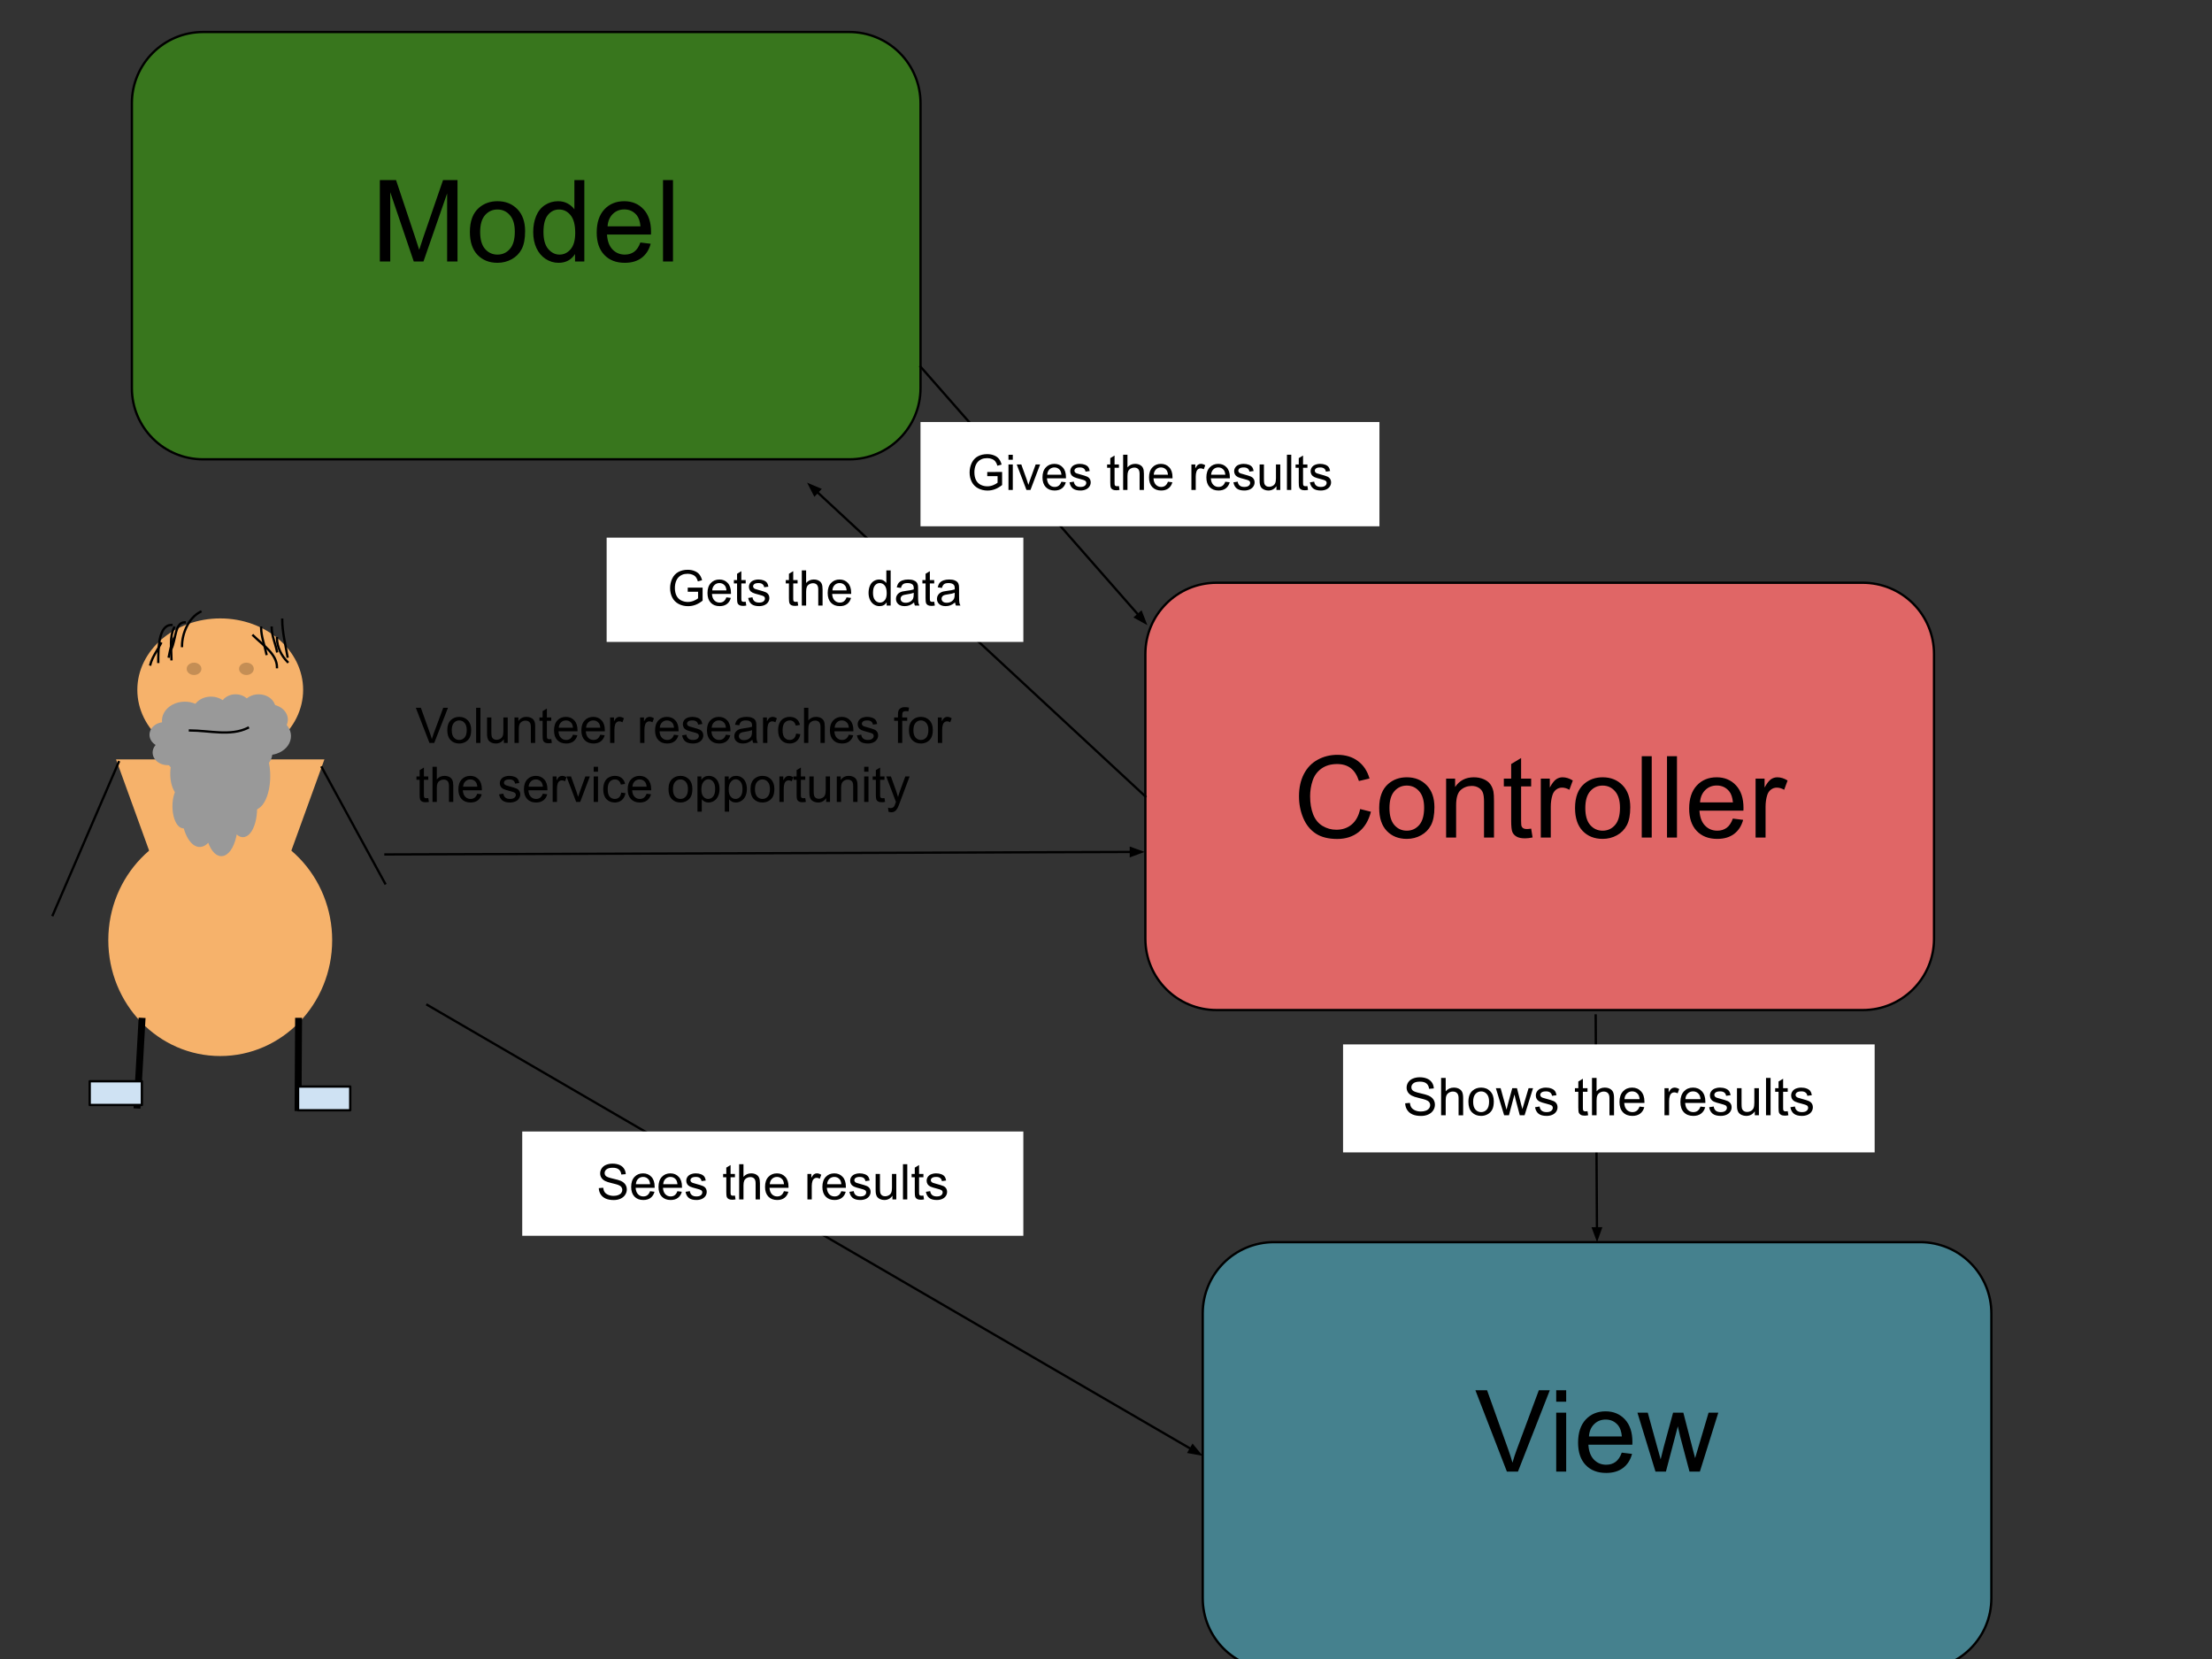 <svg version="1.1" viewBox="0.0 0.0 960.0 720.0" fill="none" stroke="none" stroke-linecap="square" stroke-miterlimit="10" xmlns:xlink="http://www.w3.org/1999/xlink" xmlns="http://www.w3.org/2000/svg"><rect x="0.0" y="0.0" width="960.0" height="720.0" fill="#333333" stroke="none"/><clipPath id="p.0"><path d="m0 0l960.0 0l0 720.0l-960.0 0l0 -720.0z" clip-rule="nonzero"/></clipPath><g clip-path="url(#p.0)"><path fill="#000000" fill-opacity="0.0" d="m0 0l960.0 0l0 720.0l-960.0 0z" fill-rule="evenodd"/><path fill="#38761d" d="m57.239 44.804l0 0c0 -17.07 13.838 -30.909 30.909 -30.909l280.45 0c8.198 0 16.059 3.256 21.856 9.053c5.797 5.797 9.053 13.658 9.053 21.856l0 123.631c0 17.07 -13.838 30.909 -30.909 30.909l-280.45 0c-17.07 0 -30.909 -13.838 -30.909 -30.909z" fill-rule="evenodd"/><path stroke="#000000" stroke-width="1.0" stroke-linejoin="round" stroke-linecap="butt" d="m57.239 44.804l0 0c0 -17.07 13.838 -30.909 30.909 -30.909l280.45 0c8.198 0 16.059 3.256 21.856 9.053c5.797 5.797 9.053 13.658 9.053 21.856l0 123.631c0 17.07 -13.838 30.909 -30.909 30.909l-280.45 0c-17.07 0 -30.909 -13.838 -30.909 -30.909z" fill-rule="evenodd"/><path fill="#000000" d="m164.853 113.479l0 -35.312l7.031 0l8.359 25.0q1.156 3.5 1.688 5.234q0.609 -1.938 1.875 -5.672l8.469 -24.562l6.281 0l0 35.312l-4.5 0l0 -29.547l-10.266 29.547l-4.219 0l-10.203 -30.062l0 30.062l-4.516 0zm39.075 -12.797q0 -7.094 3.953 -10.516q3.297 -2.844 8.031 -2.844q5.281 0 8.625 3.453q3.359 3.453 3.359 9.547q0 4.938 -1.484 7.781q-1.484 2.828 -4.312 4.391q-2.828 1.562 -6.188 1.562q-5.359 0 -8.672 -3.438q-3.312 -3.453 -3.312 -9.938zm4.453 0q0 4.922 2.141 7.375q2.141 2.438 5.391 2.438q3.234 0 5.375 -2.453q2.141 -2.469 2.141 -7.5q0 -4.734 -2.156 -7.172q-2.141 -2.453 -5.359 -2.453q-3.25 0 -5.391 2.438q-2.141 2.422 -2.141 7.328zm41.184 12.797l0 -3.234q-2.422 3.812 -7.156 3.812q-3.047 0 -5.625 -1.688q-2.562 -1.688 -3.969 -4.703q-1.406 -3.031 -1.406 -6.953q0 -3.828 1.266 -6.938q1.281 -3.125 3.828 -4.781q2.562 -1.672 5.719 -1.672q2.312 0 4.109 0.984q1.812 0.969 2.953 2.531l0 -12.672l4.312 0l0 35.312l-4.031 0zm-13.703 -12.766q0 4.906 2.062 7.344q2.078 2.438 4.906 2.438q2.828 0 4.812 -2.328q2.0 -2.328 2.0 -7.094q0 -5.25 -2.031 -7.703q-2.016 -2.453 -4.984 -2.453q-2.891 0 -4.828 2.359q-1.938 2.359 -1.938 7.438zm42.059 4.531l4.469 0.547q-1.047 3.938 -3.922 6.109q-2.859 2.156 -7.312 2.156q-5.625 0 -8.906 -3.453q-3.281 -3.453 -3.281 -9.703q0 -6.453 3.312 -10.016q3.328 -3.562 8.625 -3.562q5.141 0 8.391 3.5q3.25 3.484 3.25 9.812q0 0.391 -0.031 1.156l-19.078 0q0.25 4.219 2.391 6.469q2.141 2.234 5.344 2.234q2.391 0 4.078 -1.25q1.688 -1.25 2.672 -4.0zm-14.234 -7.016l14.281 0q-0.297 -3.219 -1.641 -4.844q-2.078 -2.5 -5.375 -2.5q-2.984 0 -5.016 2.0q-2.031 2.0 -2.25 5.344zm24.059 15.25l0 -35.312l4.328 0l0 35.312l-4.328 0z" fill-rule="nonzero"/><path fill="#45818e" d="m521.979 569.995l0 0c0 -17.07 13.838 -30.909 30.909 -30.909l280.45 0c8.198 0 16.059 3.256 21.856 9.053c5.797 5.797 9.053 13.658 9.053 21.856l0 123.631c0 17.07 -13.838 30.909 -30.909 30.909l-280.45 0c-17.07 0 -30.909 -13.838 -30.909 -30.909z" fill-rule="evenodd"/><path stroke="#000000" stroke-width="1.0" stroke-linejoin="round" stroke-linecap="butt" d="m521.979 569.995l0 0c0 -17.07 13.838 -30.909 30.909 -30.909l280.45 0c8.198 0 16.059 3.256 21.856 9.053c5.797 5.797 9.053 13.658 9.053 21.856l0 123.631c0 17.07 -13.838 30.909 -30.909 30.909l-280.45 0c-17.07 0 -30.909 -13.838 -30.909 -30.909z" fill-rule="evenodd"/><path fill="#000000" d="m653.99 638.671l-13.672 -35.312l5.062 0l9.172 25.656q1.109 3.078 1.859 5.781q0.812 -2.891 1.891 -5.781l9.547 -25.656l4.766 0l-13.828 35.312l-4.797 0zm21.401 -30.328l0 -4.984l4.328 0l0 4.984l-4.328 0zm0 30.328l0 -25.578l4.328 0l0 25.578l-4.328 0zm28.444 -8.234l4.469 0.547q-1.047 3.938 -3.922 6.109q-2.859 2.156 -7.312 2.156q-5.625 0 -8.906 -3.453q-3.281 -3.453 -3.281 -9.703q0 -6.453 3.312 -10.016q3.328 -3.562 8.625 -3.562q5.141 0 8.391 3.5q3.25 3.484 3.25 9.812q0 0.391 -0.031 1.156l-19.078 0q0.25 4.219 2.391 6.469q2.141 2.234 5.344 2.234q2.391 0 4.078 -1.25q1.688 -1.25 2.672 -4.0zm-14.234 -7.016l14.281 0q-0.297 -3.219 -1.641 -4.844q-2.078 -2.5 -5.375 -2.5q-2.984 0 -5.016 2.0q-2.031 2.0 -2.25 5.344zm28.871 15.25l-7.828 -25.578l4.484 0l4.062 14.766l1.531 5.484q0.094 -0.406 1.312 -5.266l4.078 -14.984l4.453 0l3.828 14.828l1.281 4.891l1.469 -4.938l4.375 -14.781l4.219 0l-8.0 25.578l-4.5 0l-4.062 -15.312l-1.0 -4.359l-5.172 19.672l-4.531 0z" fill-rule="nonzero"/><path fill="#e06666" d="m497.087 283.821l0 0c0 -17.07 13.838 -30.909 30.909 -30.909l280.45 0c8.198 0 16.059 3.256 21.856 9.053c5.797 5.797 9.053 13.658 9.053 21.856l0 123.631c0 17.07 -13.838 30.909 -30.909 30.909l-280.45 0c-17.07 0 -30.909 -13.838 -30.909 -30.909z" fill-rule="evenodd"/><path stroke="#000000" stroke-width="1.0" stroke-linejoin="round" stroke-linecap="butt" d="m497.087 283.821l0 0c0 -17.07 13.838 -30.909 30.909 -30.909l280.45 0c8.198 0 16.059 3.256 21.856 9.053c5.797 5.797 9.053 13.658 9.053 21.856l0 123.631c0 17.07 -13.838 30.909 -30.909 30.909l-280.45 0c-17.07 0 -30.909 -13.838 -30.909 -30.909z" fill-rule="evenodd"/><path fill="#000000" d="m590.303 351.122l4.672 1.172q-1.469 5.766 -5.297 8.797q-3.812 3.016 -9.328 3.016q-5.703 0 -9.281 -2.328q-3.578 -2.328 -5.453 -6.734q-1.859 -4.406 -1.859 -9.469q0 -5.516 2.109 -9.625q2.109 -4.109 6.0 -6.234q3.891 -2.125 8.562 -2.125q5.297 0 8.906 2.703q3.625 2.688 5.031 7.578l-4.594 1.078q-1.234 -3.844 -3.578 -5.594q-2.328 -1.766 -5.859 -1.766q-4.078 0 -6.812 1.953q-2.734 1.938 -3.844 5.234q-1.094 3.281 -1.094 6.781q0 4.5 1.312 7.859q1.312 3.359 4.078 5.031q2.766 1.656 6.0 1.656q3.922 0 6.641 -2.266q2.719 -2.266 3.688 -6.719zm8.264 -0.422q0 -7.094 3.953 -10.516q3.297 -2.844 8.031 -2.844q5.281 0 8.625 3.453q3.359 3.453 3.359 9.547q0 4.938 -1.484 7.781q-1.484 2.828 -4.312 4.391q-2.828 1.562 -6.188 1.562q-5.359 0 -8.672 -3.438q-3.312 -3.453 -3.312 -9.938zm4.453 0q0 4.922 2.141 7.375q2.141 2.438 5.391 2.438q3.234 0 5.375 -2.453q2.141 -2.469 2.141 -7.5q0 -4.734 -2.156 -7.172q-2.141 -2.453 -5.359 -2.453q-3.25 0 -5.391 2.438q-2.141 2.422 -2.141 7.328zm24.59 12.797l0 -25.578l3.906 0l0 3.641q2.812 -4.219 8.141 -4.219q2.312 0 4.25 0.828q1.938 0.828 2.891 2.188q0.969 1.344 1.359 3.203q0.234 1.203 0.234 4.203l0 15.734l-4.328 0l0 -15.562q0 -2.641 -0.516 -3.953q-0.5 -1.312 -1.797 -2.094q-1.281 -0.797 -3.016 -0.797q-2.766 0 -4.781 1.766q-2.0 1.75 -2.0 6.672l0 13.969l-4.344 0zm36.903 -3.875l0.625 3.828q-1.828 0.391 -3.281 0.391q-2.359 0 -3.656 -0.75q-1.297 -0.75 -1.828 -1.969q-0.531 -1.219 -0.531 -5.109l0 -14.719l-3.188 0l0 -3.375l3.188 0l0 -6.328l4.312 -2.609l0 8.938l4.359 0l0 3.375l-4.359 0l0 14.953q0 1.859 0.219 2.391q0.234 0.531 0.75 0.844q0.516 0.312 1.484 0.312q0.719 0 1.906 -0.172zm4.189 3.875l0 -25.578l3.906 0l0 3.875q1.484 -2.719 2.75 -3.578q1.266 -0.875 2.781 -0.875q2.203 0 4.453 1.391l-1.484 4.031q-1.594 -0.938 -3.188 -0.938q-1.422 0 -2.547 0.859q-1.125 0.844 -1.609 2.359q-0.734 2.312 -0.734 5.062l0 13.391l-4.328 0zm14.864 -12.797q0 -7.094 3.953 -10.516q3.297 -2.844 8.031 -2.844q5.281 0 8.625 3.453q3.359 3.453 3.359 9.547q0 4.938 -1.484 7.781q-1.484 2.828 -4.312 4.391q-2.828 1.562 -6.188 1.562q-5.359 0 -8.672 -3.438q-3.312 -3.453 -3.312 -9.938zm4.453 0q0 4.922 2.141 7.375q2.141 2.438 5.391 2.438q3.234 0 5.375 -2.453q2.141 -2.469 2.141 -7.5q0 -4.734 -2.156 -7.172q-2.141 -2.453 -5.359 -2.453q-3.25 0 -5.391 2.438q-2.141 2.422 -2.141 7.328zm24.496 12.797l0 -35.312l4.328 0l0 35.312l-4.328 0zm10.959 0l0 -35.312l4.328 0l0 35.312l-4.328 0zm28.569 -8.234l4.469 0.547q-1.047 3.938 -3.922 6.109q-2.859 2.156 -7.312 2.156q-5.625 0 -8.906 -3.453q-3.281 -3.453 -3.281 -9.703q0 -6.453 3.312 -10.016q3.328 -3.562 8.625 -3.562q5.141 0 8.391 3.5q3.25 3.484 3.25 9.812q0 0.391 -0.031 1.156l-19.078 0q0.25 4.219 2.391 6.469q2.141 2.234 5.344 2.234q2.391 0 4.078 -1.25q1.688 -1.25 2.672 -4.0zm-14.234 -7.016l14.281 0q-0.297 -3.219 -1.641 -4.844q-2.078 -2.5 -5.375 -2.5q-2.984 0 -5.016 2.0q-2.031 2.0 -2.25 5.344zm24.106 15.25l0 -25.578l3.906 0l0 3.875q1.484 -2.719 2.75 -3.578q1.266 -0.875 2.781 -0.875q2.203 0 4.453 1.391l-1.484 4.031q-1.594 -0.938 -3.188 -0.938q-1.422 0 -2.547 0.859q-1.125 0.844 -1.609 2.359q-0.734 2.312 -0.734 5.062l0 13.391l-4.328 0z" fill-rule="nonzero"/><path fill="#f6b26b" d="m50.367 329.57l90.428 0l-45.214 124.769z" fill-rule="evenodd"/><path fill="#f6b26b" d="m47.503 408.021l0 0c0 -27.501 21.526 -49.795 48.079 -49.795l0 0c12.751 0 24.98 5.246 33.997 14.585c9.017 9.338 14.082 22.004 14.082 35.211l0 0c0 27.501 -21.526 49.795 -48.079 49.795l0 0c-26.553 0 -48.079 -22.294 -48.079 -49.795z" fill-rule="evenodd"/><path stroke="#f6b26b" stroke-width="1.0" stroke-linejoin="round" stroke-linecap="butt" d="m47.503 408.021l0 0c0 -27.501 21.526 -49.795 48.079 -49.795l0 0c12.751 0 24.98 5.246 33.997 14.585c9.017 9.338 14.082 22.004 14.082 35.211l0 0c0 27.501 -21.526 49.795 -48.079 49.795l0 0c-26.553 0 -48.079 -22.294 -48.079 -49.795z" fill-rule="evenodd"/><path fill="#f6b26b" d="m60.101 299.394l0 0c0 -16.847 15.885 -30.504 35.48 -30.504c19.595 0 35.48 13.657 35.48 30.504c0 16.847 -15.885 30.504 -35.48 30.504c-19.595 0 -35.48 -13.657 -35.48 -30.504z" fill-rule="evenodd"/><path fill="#c48e55" d="m80.519 290.271c0 -1.755 1.655 -3.177 3.696 -3.177c2.041 0 3.696 1.423 3.696 3.177c0 1.755 -1.655 3.178 -3.696 3.178c-2.041 0 -3.696 -1.423 -3.696 -3.178m22.734 0c0 -1.755 1.655 -3.177 3.696 -3.177c2.041 0 3.696 1.423 3.696 3.177c0 1.755 -1.655 3.178 -3.696 3.178c-2.041 0 -3.696 -1.423 -3.696 -3.178" fill-rule="evenodd"/><path fill="#000000" fill-opacity="0.0" d="m76.351 312.697q19.231 11.355 38.416 0" fill-rule="evenodd"/><path fill="#000000" fill-opacity="0.0" d="m60.101 299.394l0 0c0 -16.847 15.885 -30.504 35.48 -30.504c19.595 0 35.48 13.657 35.48 30.504c0 16.847 -15.885 30.504 -35.48 30.504c-19.595 0 -35.48 -13.657 -35.48 -30.504z" fill-rule="evenodd"/><path stroke="#f6b26b" stroke-width="1.0" stroke-linejoin="round" stroke-linecap="butt" d="m80.519 290.271c0 -1.755 1.655 -3.177 3.696 -3.177c2.041 0 3.696 1.423 3.696 3.177c0 1.755 -1.655 3.178 -3.696 3.178c-2.041 0 -3.696 -1.423 -3.696 -3.178m22.734 0c0 -1.755 1.655 -3.177 3.696 -3.177c2.041 0 3.696 1.423 3.696 3.177c0 1.755 -1.655 3.178 -3.696 3.178c-2.041 0 -3.696 -1.423 -3.696 -3.178" fill-rule="evenodd"/><path stroke="#f6b26b" stroke-width="1.0" stroke-linejoin="round" stroke-linecap="butt" d="m76.351 312.697q19.231 11.355 38.416 0" fill-rule="evenodd"/><path stroke="#f6b26b" stroke-width="1.0" stroke-linejoin="round" stroke-linecap="butt" d="m60.101 299.394l0 0c0 -16.847 15.885 -30.504 35.48 -30.504c19.595 0 35.48 13.657 35.48 30.504c0 16.847 -15.885 30.504 -35.48 30.504c-19.595 0 -35.48 -13.657 -35.48 -30.504z" fill-rule="evenodd"/><path fill="#000000" fill-opacity="0.0" d="m61.585 443.232l-2.047 36.346" fill-rule="evenodd"/><path stroke="#000000" stroke-width="3.0" stroke-linejoin="round" stroke-linecap="butt" d="m61.585 443.232l-2.047 36.346" fill-rule="evenodd"/><path fill="#000000" fill-opacity="0.0" d="m129.578 443.232l-0.22 37.48" fill-rule="evenodd"/><path stroke="#000000" stroke-width="3.0" stroke-linejoin="round" stroke-linecap="butt" d="m129.578 443.232l-0.22 37.48" fill-rule="evenodd"/><path fill="#cfe2f3" d="m38.927 469.265l22.646 0l0 10.299l-22.646 0z" fill-rule="evenodd"/><path stroke="#000000" stroke-width="1.0" stroke-linejoin="round" stroke-linecap="butt" d="m38.927 469.265l22.646 0l0 10.299l-22.646 0z" fill-rule="evenodd"/><path fill="#cfe2f3" d="m129.357 471.554l22.646 0l0 10.299l-22.646 0z" fill-rule="evenodd"/><path stroke="#000000" stroke-width="1.0" stroke-linejoin="round" stroke-linecap="butt" d="m129.357 471.554l22.646 0l0 10.299l-22.646 0z" fill-rule="evenodd"/><path fill="#000000" fill-opacity="0.0" d="m51.52 330.759l-28.63 66.394" fill-rule="evenodd"/><path stroke="#000000" stroke-width="1.0" stroke-linejoin="round" stroke-linecap="butt" d="m51.52 330.759l-28.63 66.394" fill-rule="evenodd"/><path fill="#000000" fill-opacity="0.0" d="m139.659 333.047l27.465 50.362" fill-rule="evenodd"/><path stroke="#000000" stroke-width="1.0" stroke-linejoin="round" stroke-linecap="butt" d="m139.659 333.047l27.465 50.362" fill-rule="evenodd"/><path fill="#000000" fill-opacity="0.0" d="m78.99 280.394c0 -5.634 2.974 -12.362 8.013 -14.882" fill-rule="evenodd"/><path stroke="#000000" stroke-width="1.0" stroke-linejoin="round" stroke-linecap="butt" d="m78.99 280.394c0 -5.634 2.974 -12.362 8.013 -14.882" fill-rule="evenodd"/><path fill="#000000" fill-opacity="0.0" d="m73.268 284.971c0.545 -2.724 1.046 -5.529 2.289 -8.013" fill-rule="evenodd"/><path stroke="#000000" stroke-width="1.0" stroke-linejoin="round" stroke-linecap="butt" d="m73.268 284.971c0.545 -2.724 1.046 -5.529 2.289 -8.013" fill-rule="evenodd"/><path fill="#000000" fill-opacity="0.0" d="m68.688 287.26c0 -5.672 0.053 -16.024 5.724 -16.024" fill-rule="evenodd"/><path stroke="#000000" stroke-width="1.0" stroke-linejoin="round" stroke-linecap="butt" d="m68.688 287.26c0 -5.672 0.053 -16.024 5.724 -16.024" fill-rule="evenodd"/><path fill="#000000" fill-opacity="0.0" d="m74.413 286.115c0 -4.594 -0.91 -9.626 1.144 -13.735" fill-rule="evenodd"/><path stroke="#000000" stroke-width="1.0" stroke-linejoin="round" stroke-linecap="butt" d="m74.413 286.115c0 -4.594 -0.91 -9.626 1.144 -13.735" fill-rule="evenodd"/><path fill="#000000" fill-opacity="0.0" d="m65.255 288.404c0.828 -3.311 3.053 -6.104 4.577 -9.158" fill-rule="evenodd"/><path stroke="#000000" stroke-width="1.0" stroke-linejoin="round" stroke-linecap="butt" d="m65.255 288.404c0.828 -3.311 3.053 -6.104 4.577 -9.158" fill-rule="evenodd"/><path fill="#000000" fill-opacity="0.0" d="m115.619 283.827c-0.763 -3.815 -2.289 -7.555 -2.289 -11.446" fill-rule="evenodd"/><path stroke="#000000" stroke-width="1.0" stroke-linejoin="round" stroke-linecap="butt" d="m115.619 283.827c-0.763 -3.815 -2.289 -7.555 -2.289 -11.446" fill-rule="evenodd"/><path fill="#000000" fill-opacity="0.0" d="m120.199 282.682c-0.69 -3.449 -2.289 -6.784 -2.289 -10.302" fill-rule="evenodd"/><path stroke="#000000" stroke-width="1.0" stroke-linejoin="round" stroke-linecap="butt" d="m120.199 282.682c-0.69 -3.449 -2.289 -6.784 -2.289 -10.302" fill-rule="evenodd"/><path fill="#000000" fill-opacity="0.0" d="m124.777 287.26c-2.657 -2.657 -4.577 -6.544 -4.577 -10.302" fill-rule="evenodd"/><path stroke="#000000" stroke-width="1.0" stroke-linejoin="round" stroke-linecap="butt" d="m124.777 287.26c-2.657 -2.657 -4.577 -6.544 -4.577 -10.302" fill-rule="evenodd"/><path fill="#000000" fill-opacity="0.0" d="m124.777 284.971c-0.887 -5.323 -2.289 -10.63 -2.289 -16.026" fill-rule="evenodd"/><path stroke="#000000" stroke-width="1.0" stroke-linejoin="round" stroke-linecap="butt" d="m124.777 284.971c-0.887 -5.323 -2.289 -10.63 -2.289 -16.026" fill-rule="evenodd"/><path fill="#000000" fill-opacity="0.0" d="m120.199 289.551c0 -5.724 -6.255 -9.69 -10.302 -13.738" fill-rule="evenodd"/><path stroke="#000000" stroke-width="1.0" stroke-linejoin="round" stroke-linecap="butt" d="m120.199 289.551c0 -5.724 -6.255 -9.69 -10.302 -13.738" fill-rule="evenodd"/><path fill="#000000" fill-opacity="0.0" d="m74.412 281.538c1.907 -3.816 1.458 -11.446 5.724 -11.446" fill-rule="evenodd"/><path stroke="#000000" stroke-width="1.0" stroke-linejoin="round" stroke-linecap="butt" d="m74.412 281.538c1.907 -3.816 1.458 -11.446 5.724 -11.446" fill-rule="evenodd"/><path fill="#999999" d="m78.238 326.517l0 0c-0.341 -5.356 0.78 -10.658 2.887 -13.657c2.108 -2.998 4.833 -3.167 7.019 -0.435l0 0c0.774 -3.114 2.191 -5.264 3.823 -5.8c1.631 -0.536 3.285 0.606 4.462 3.08l0 0c0.66 -2.824 1.955 -4.721 3.426 -5.018c1.471 -0.297 2.91 1.047 3.806 3.556l0 0c1.192 -2.993 3.088 -4.253 4.867 -3.235c1.78 1.018 3.124 4.131 3.451 7.992l0 0c1.46 0.85 2.676 3.011 3.334 5.924c0.658 2.913 0.694 6.294 0.097 9.267l0 0c1.438 3.994 1.774 9.316 0.883 13.979c-0.891 4.664 -2.874 7.969 -5.211 8.681c-0.016 4.377 -1.141 8.393 -2.94 10.501c-1.799 2.108 -3.992 1.977 -5.734 -0.341l0 0c-0.742 5.242 -2.83 9.099 -5.361 9.905c-2.532 0.806 -5.054 -1.585 -6.476 -6.138l0 0c-1.744 2.244 -3.836 2.891 -5.805 1.794c-1.969 -1.097 -3.649 -3.846 -4.66 -7.625l0 0c-1.782 0.445 -3.505 -1.525 -4.314 -4.934c-0.809 -3.408 -0.531 -7.529 0.695 -10.316l0 0c-1.59 -1.997 -2.401 -5.959 -2.01 -9.821c0.39 -3.862 1.894 -6.748 3.726 -7.153z" fill-rule="evenodd"/><path fill="#000000" fill-opacity="0.0" d="m76.487 343.698l0 0c0.75 0.942 1.617 1.37 2.483 1.225m1.135 14.025c0.373 -0.093 0.738 -0.29 1.086 -0.586m9.378 6.418c-0.262 -0.839 -0.482 -1.736 -0.655 -2.674m12.493 -1.093l0 0c0.135 -0.956 0.223 -1.939 0.261 -2.935m8.412 -7.225c0.018 -4.66 -1.222 -8.927 -3.187 -10.968m7.515 -11.693c-0.318 1.587 -0.804 2.994 -1.419 4.113m-2.012 -19.304l0 0c0.054 0.641 0.079 1.291 0.075 1.942m-8.393 -6.699l0 0c-0.297 0.747 -0.542 1.581 -0.727 2.477m-6.505 -1.015l0 0c-0.158 0.678 -0.277 1.396 -0.352 2.136m-7.932 0.584l0 0c0.463 0.578 0.89 1.274 1.274 2.072m-11.18 12.019l0 0c0.047 0.738 0.121 1.467 0.222 2.18" fill-rule="evenodd"/><path stroke="#999999" stroke-width="1.0" stroke-linejoin="round" stroke-linecap="butt" d="m78.238 326.517l0 0c-0.341 -5.356 0.78 -10.658 2.887 -13.657c2.108 -2.998 4.833 -3.167 7.019 -0.435l0 0c0.774 -3.114 2.191 -5.264 3.823 -5.8c1.631 -0.536 3.285 0.606 4.462 3.08l0 0c0.66 -2.824 1.955 -4.721 3.426 -5.018c1.471 -0.297 2.91 1.047 3.806 3.556l0 0c1.192 -2.993 3.088 -4.253 4.867 -3.235c1.78 1.018 3.124 4.131 3.451 7.992l0 0c1.46 0.85 2.676 3.011 3.334 5.924c0.658 2.913 0.694 6.294 0.097 9.267l0 0c1.438 3.994 1.774 9.316 0.883 13.979c-0.891 4.664 -2.874 7.969 -5.211 8.681c-0.016 4.377 -1.141 8.393 -2.94 10.501c-1.799 2.108 -3.992 1.977 -5.734 -0.341l0 0c-0.742 5.242 -2.83 9.099 -5.361 9.905c-2.532 0.806 -5.054 -1.585 -6.476 -6.138l0 0c-1.744 2.244 -3.836 2.891 -5.805 1.794c-1.969 -1.097 -3.649 -3.846 -4.66 -7.625l0 0c-1.782 0.445 -3.505 -1.525 -4.314 -4.934c-0.809 -3.408 -0.531 -7.529 0.695 -10.316l0 0c-1.59 -1.997 -2.401 -5.959 -2.01 -9.821c0.39 -3.862 1.894 -6.748 3.726 -7.153z" fill-rule="evenodd"/><path stroke="#999999" stroke-width="1.0" stroke-linejoin="round" stroke-linecap="butt" d="m76.487 343.698l0 0c0.75 0.942 1.617 1.37 2.483 1.225m1.135 14.025c0.373 -0.093 0.738 -0.29 1.086 -0.586m9.378 6.418c-0.262 -0.839 -0.482 -1.736 -0.655 -2.674m12.493 -1.093l0 0c0.135 -0.956 0.223 -1.939 0.261 -2.935m8.412 -7.225c0.018 -4.66 -1.222 -8.927 -3.187 -10.968m7.515 -11.693c-0.318 1.587 -0.804 2.994 -1.419 4.113m-2.012 -19.304l0 0c0.054 0.641 0.079 1.291 0.075 1.942m-8.393 -6.699l0 0c-0.297 0.747 -0.542 1.581 -0.727 2.477m-6.505 -1.015l0 0c-0.158 0.678 -0.277 1.396 -0.352 2.136m-7.932 0.584l0 0c0.463 0.578 0.89 1.274 1.274 2.072m-11.18 12.019l0 0c0.047 0.738 0.121 1.467 0.222 2.18" fill-rule="evenodd"/><path fill="#999999" d="m70.869 313.798l0 0c-0.486 -2.932 1.111 -5.835 4.114 -7.477c3.003 -1.642 6.885 -1.734 9.999 -0.238l0 0c1.103 -1.705 3.122 -2.882 5.446 -3.175c2.324 -0.293 4.68 0.332 6.356 1.686l0 0c0.94 -1.546 2.785 -2.584 4.88 -2.747c2.096 -0.163 4.146 0.573 5.422 1.947l0 0c1.698 -1.639 4.399 -2.328 6.934 -1.771c2.536 0.557 4.45 2.262 4.916 4.376l0 0c2.08 0.465 3.812 1.648 4.75 3.243c0.938 1.595 0.988 3.446 0.139 5.073l0 0c2.048 2.187 2.527 5.1 1.259 7.653c-1.269 2.553 -4.095 4.363 -7.423 4.753c-0.023 2.396 -1.626 4.595 -4.189 5.749c-2.563 1.154 -5.688 1.082 -8.168 -0.187l0 0c-1.057 2.87 -4.031 4.982 -7.638 5.423c-3.607 0.441 -7.2 -0.867 -9.227 -3.36l0 0c-2.484 1.229 -5.465 1.583 -8.27 0.982c-2.805 -0.601 -5.198 -2.105 -6.639 -4.175l0 0c-2.539 0.244 -4.993 -0.835 -6.145 -2.701c-1.152 -1.866 -0.757 -4.122 0.99 -5.648l0 0c-2.264 -1.093 -3.42 -3.263 -2.864 -5.377c0.556 -2.114 2.698 -3.694 5.308 -3.916z" fill-rule="evenodd"/><path fill="#000000" fill-opacity="0.0" d="m68.375 323.204l0 0c1.069 0.516 2.303 0.75 3.538 0.671m1.617 7.678c0.531 -0.051 1.051 -0.159 1.548 -0.321m13.361 3.514c-0.373 -0.459 -0.686 -0.95 -0.933 -1.464m17.798 -0.598l0 0c0.193 -0.523 0.317 -1.062 0.372 -1.607m11.985 -3.956c0.025 -2.551 -1.742 -4.887 -4.541 -6.004m10.705 -6.401c-0.453 0.869 -1.145 1.639 -2.022 2.251m-2.866 -10.569l0 0c0.077 0.351 0.113 0.707 0.107 1.063m-11.957 -3.668l0 0c-0.423 0.409 -0.772 0.866 -1.036 1.356m-9.267 -0.556l0 0c-0.226 0.371 -0.394 0.764 -0.502 1.17m-11.301 0.32l0 0c0.659 0.317 1.269 0.698 1.815 1.135m-15.928 6.58l0 0c0.067 0.404 0.173 0.803 0.317 1.194" fill-rule="evenodd"/><path stroke="#999999" stroke-width="1.0" stroke-linejoin="round" stroke-linecap="butt" d="m70.869 313.798l0 0c-0.486 -2.932 1.111 -5.835 4.114 -7.477c3.003 -1.642 6.885 -1.734 9.999 -0.238l0 0c1.103 -1.705 3.122 -2.882 5.446 -3.175c2.324 -0.293 4.68 0.332 6.356 1.686l0 0c0.94 -1.546 2.785 -2.584 4.88 -2.747c2.096 -0.163 4.146 0.573 5.422 1.947l0 0c1.698 -1.639 4.399 -2.328 6.934 -1.771c2.536 0.557 4.45 2.262 4.916 4.376l0 0c2.08 0.465 3.812 1.648 4.75 3.243c0.938 1.595 0.988 3.446 0.139 5.073l0 0c2.048 2.187 2.527 5.1 1.259 7.653c-1.269 2.553 -4.095 4.363 -7.423 4.753c-0.023 2.396 -1.626 4.595 -4.189 5.749c-2.563 1.154 -5.688 1.082 -8.168 -0.187l0 0c-1.057 2.87 -4.031 4.982 -7.638 5.423c-3.607 0.441 -7.2 -0.867 -9.227 -3.36l0 0c-2.484 1.229 -5.465 1.583 -8.27 0.982c-2.805 -0.601 -5.198 -2.105 -6.639 -4.175l0 0c-2.539 0.244 -4.993 -0.835 -6.145 -2.701c-1.152 -1.866 -0.757 -4.122 0.99 -5.648l0 0c-2.264 -1.093 -3.42 -3.263 -2.864 -5.377c0.556 -2.114 2.698 -3.694 5.308 -3.916z" fill-rule="evenodd"/><path stroke="#999999" stroke-width="1.0" stroke-linejoin="round" stroke-linecap="butt" d="m68.375 323.204l0 0c1.069 0.516 2.303 0.75 3.538 0.671m1.617 7.678c0.531 -0.051 1.051 -0.159 1.548 -0.321m13.361 3.514c-0.373 -0.459 -0.686 -0.95 -0.933 -1.464m17.798 -0.598l0 0c0.193 -0.523 0.317 -1.062 0.372 -1.607m11.985 -3.956c0.025 -2.551 -1.742 -4.887 -4.541 -6.004m10.705 -6.401c-0.453 0.869 -1.145 1.639 -2.022 2.251m-2.866 -10.569l0 0c0.077 0.351 0.113 0.707 0.107 1.063m-11.957 -3.668l0 0c-0.423 0.409 -0.772 0.866 -1.036 1.356m-9.267 -0.556l0 0c-0.226 0.371 -0.394 0.764 -0.502 1.17m-11.301 0.32l0 0c0.659 0.317 1.269 0.698 1.815 1.135m-15.928 6.58l0 0c0.067 0.404 0.173 0.803 0.317 1.194" fill-rule="evenodd"/><path fill="#000000" fill-opacity="0.0" d="m82.425 317.021c8.402 0 17.666 2.613 25.181 -1.144" fill-rule="evenodd"/><path stroke="#000000" stroke-width="1.0" stroke-linejoin="round" stroke-linecap="butt" d="m82.425 317.021c8.402 0 17.666 2.613 25.181 -1.144" fill-rule="evenodd"/><path fill="#000000" fill-opacity="0.0" d="m167.276 370.829l329.512 -1.102" fill-rule="evenodd"/><path stroke="#000000" stroke-width="1.0" stroke-linejoin="round" stroke-linecap="butt" d="m167.276 370.829l323.512 -1.082" fill-rule="evenodd"/><path fill="#000000" stroke="#000000" stroke-width="1.0" stroke-linecap="butt" d="m490.793 371.399l4.533 -1.667l-4.544 -1.637z" fill-rule="evenodd"/><path fill="#000000" fill-opacity="0.0" d="m497.087 345.636l-146.803 -136.157" fill-rule="evenodd"/><path stroke="#000000" stroke-width="1.0" stroke-linejoin="round" stroke-linecap="butt" d="m497.087 345.636l-142.404 -132.077" fill-rule="evenodd"/><path fill="#000000" stroke="#000000" stroke-width="1.0" stroke-linecap="butt" d="m355.806 212.348l-4.451 -1.875l2.204 4.297z" fill-rule="evenodd"/><path fill="#000000" fill-opacity="0.0" d="m399.491 159.11l98.457 112.189" fill-rule="evenodd"/><path stroke="#000000" stroke-width="1.0" stroke-linejoin="round" stroke-linecap="butt" d="m399.491 159.11l94.499 107.679" fill-rule="evenodd"/><path fill="#000000" stroke="#000000" stroke-width="1.0" stroke-linecap="butt" d="m492.748 267.879l4.235 2.321l-1.752 -4.5z" fill-rule="evenodd"/><path fill="#000000" fill-opacity="0.0" d="m185.444 436.126l336.535 195.685" fill-rule="evenodd"/><path stroke="#000000" stroke-width="1.0" stroke-linejoin="round" stroke-linecap="butt" d="m185.444 436.126l331.349 192.669" fill-rule="evenodd"/><path fill="#000000" stroke="#000000" stroke-width="1.0" stroke-linecap="butt" d="m515.962 630.223l4.753 0.853l-3.093 -3.709z" fill-rule="evenodd"/><path fill="#000000" fill-opacity="0.0" d="m171.37 292.953l261.953 0l0 71.087l-261.953 0z" fill-rule="evenodd"/><path fill="#000000" d="m186.386 322.433l-5.922 -15.266l2.188 0l3.969 11.094q0.484 1.328 0.797 2.5q0.359 -1.25 0.828 -2.5l4.125 -11.094l2.062 0l-5.984 15.266l-2.062 0zm7.736 -5.531q0 -3.078 1.719 -4.547q1.422 -1.234 3.469 -1.234q2.281 0 3.719 1.5q1.453 1.484 1.453 4.125q0 2.141 -0.641 3.359q-0.625 1.219 -1.859 1.906q-1.219 0.672 -2.672 0.672q-2.312 0 -3.75 -1.484q-1.438 -1.5 -1.438 -4.297zm1.938 0q0 2.125 0.922 3.188q0.922 1.047 2.328 1.047q1.406 0 2.328 -1.062q0.922 -1.062 0.922 -3.234q0 -2.047 -0.938 -3.109q-0.922 -1.062 -2.312 -1.062q-1.406 0 -2.328 1.062q-0.922 1.047 -0.922 3.172zm10.58 5.531l0 -15.266l1.875 0l0 15.266l-1.875 0zm12.035 0l0 -1.625q-1.297 1.875 -3.516 1.875q-0.969 0 -1.828 -0.375q-0.844 -0.375 -1.266 -0.938q-0.406 -0.578 -0.562 -1.391q-0.125 -0.562 -0.125 -1.75l0 -6.859l1.875 0l0 6.141q0 1.469 0.125 1.969q0.172 0.75 0.734 1.172q0.578 0.422 1.422 0.422q0.844 0 1.578 -0.438q0.75 -0.438 1.047 -1.172q0.312 -0.75 0.312 -2.172l0 -5.922l1.875 0l0 11.062l-1.672 0zm4.612 0l0 -11.062l1.688 0l0 1.578q1.219 -1.828 3.516 -1.828q1.0 0 1.844 0.359q0.844 0.359 1.25 0.953q0.422 0.578 0.594 1.375q0.094 0.516 0.094 1.828l0 6.797l-1.875 0l0 -6.734q0 -1.141 -0.219 -1.703q-0.219 -0.578 -0.781 -0.906q-0.547 -0.344 -1.297 -0.344q-1.203 0 -2.078 0.766q-0.859 0.75 -0.859 2.875l0 6.047l-1.875 0zm15.955 -1.672l0.266 1.656q-0.781 0.156 -1.406 0.156q-1.031 0 -1.594 -0.312q-0.562 -0.328 -0.797 -0.844q-0.219 -0.531 -0.219 -2.219l0 -6.375l-1.375 0l0 -1.453l1.375 0l0 -2.734l1.859 -1.125l0 3.859l1.891 0l0 1.453l-1.891 0l0 6.469q0 0.812 0.094 1.047q0.109 0.219 0.328 0.359q0.234 0.125 0.641 0.125q0.312 0 0.828 -0.062zm9.41 -1.891l1.922 0.234q-0.453 1.703 -1.688 2.641q-1.234 0.938 -3.172 0.938q-2.422 0 -3.844 -1.484q-1.422 -1.5 -1.422 -4.203q0 -2.797 1.438 -4.328q1.438 -1.547 3.734 -1.547q2.219 0 3.609 1.516q1.406 1.5 1.406 4.25q0 0.156 0 0.5l-8.25 0q0.109 1.812 1.031 2.781q0.922 0.969 2.312 0.969q1.031 0 1.75 -0.531q0.734 -0.547 1.172 -1.734zm-6.156 -3.031l6.172 0q-0.125 -1.391 -0.703 -2.094q-0.906 -1.078 -2.328 -1.078q-1.297 0 -2.172 0.859q-0.875 0.859 -0.969 2.312zm18.018 3.031l1.922 0.234q-0.453 1.703 -1.688 2.641q-1.234 0.938 -3.172 0.938q-2.422 0 -3.844 -1.484q-1.422 -1.5 -1.422 -4.203q0 -2.797 1.438 -4.328q1.438 -1.547 3.734 -1.547q2.219 0 3.609 1.516q1.406 1.5 1.406 4.25q0 0.156 0 0.5l-8.25 0q0.109 1.812 1.031 2.781q0.922 0.969 2.312 0.969q1.031 0 1.75 -0.531q0.734 -0.547 1.172 -1.734zm-6.156 -3.031l6.172 0q-0.125 -1.391 -0.703 -2.094q-0.906 -1.078 -2.328 -1.078q-1.297 0 -2.172 0.859q-0.875 0.859 -0.969 2.312zm10.424 6.594l0 -11.062l1.688 0l0 1.672q0.641 -1.172 1.188 -1.547q0.547 -0.375 1.203 -0.375q0.953 0 1.922 0.609l-0.641 1.734q-0.688 -0.406 -1.375 -0.406q-0.609 0 -1.109 0.375q-0.484 0.359 -0.688 1.016q-0.312 1.0 -0.312 2.188l0 5.797l-1.875 0zm13.028 0l0 -11.062l1.688 0l0 1.672q0.641 -1.172 1.188 -1.547q0.547 -0.375 1.203 -0.375q0.953 0 1.922 0.609l-0.641 1.734q-0.688 -0.406 -1.375 -0.406q-0.609 0 -1.109 0.375q-0.484 0.359 -0.688 1.016q-0.312 1.0 -0.312 2.188l0 5.797l-1.875 0zm14.696 -3.562l1.922 0.234q-0.453 1.703 -1.688 2.641q-1.234 0.938 -3.172 0.938q-2.422 0 -3.844 -1.484q-1.422 -1.5 -1.422 -4.203q0 -2.797 1.438 -4.328q1.438 -1.547 3.734 -1.547q2.219 0 3.609 1.516q1.406 1.5 1.406 4.25q0 0.156 0 0.5l-8.25 0q0.109 1.812 1.031 2.781q0.922 0.969 2.312 0.969q1.031 0 1.75 -0.531q0.734 -0.547 1.172 -1.734zm-6.156 -3.031l6.172 0q-0.125 -1.391 -0.703 -2.094q-0.906 -1.078 -2.328 -1.078q-1.297 0 -2.172 0.859q-0.875 0.859 -0.969 2.312zm9.69 3.297l1.859 -0.297q0.156 1.109 0.859 1.703q0.719 0.594 2.0 0.594q1.297 0 1.922 -0.516q0.625 -0.531 0.625 -1.234q0 -0.641 -0.562 -1.0q-0.375 -0.25 -1.906 -0.641q-2.062 -0.516 -2.859 -0.891q-0.797 -0.391 -1.219 -1.062q-0.406 -0.672 -0.406 -1.484q0 -0.734 0.328 -1.359q0.344 -0.641 0.938 -1.062q0.438 -0.312 1.188 -0.531q0.75 -0.234 1.625 -0.234q1.297 0 2.281 0.375q0.984 0.375 1.453 1.016q0.469 0.641 0.641 1.719l-1.828 0.25q-0.125 -0.859 -0.734 -1.328q-0.594 -0.484 -1.688 -0.484q-1.281 0 -1.844 0.422q-0.547 0.422 -0.547 1.0q0 0.359 0.234 0.656q0.219 0.297 0.719 0.5q0.281 0.109 1.656 0.484q1.984 0.531 2.766 0.875q0.797 0.328 1.234 0.984q0.453 0.641 0.453 1.594q0 0.938 -0.547 1.766q-0.547 0.828 -1.578 1.281q-1.031 0.453 -2.328 0.453q-2.156 0 -3.297 -0.891q-1.125 -0.906 -1.438 -2.656zm18.992 -0.266l1.922 0.234q-0.453 1.703 -1.688 2.641q-1.234 0.938 -3.172 0.938q-2.422 0 -3.844 -1.484q-1.422 -1.5 -1.422 -4.203q0 -2.797 1.438 -4.328q1.438 -1.547 3.734 -1.547q2.219 0 3.609 1.516q1.406 1.5 1.406 4.25q0 0.156 0 0.5l-8.25 0q0.109 1.812 1.031 2.781q0.922 0.969 2.312 0.969q1.031 0 1.75 -0.531q0.734 -0.547 1.172 -1.734zm-6.156 -3.031l6.172 0q-0.125 -1.391 -0.703 -2.094q-0.906 -1.078 -2.328 -1.078q-1.297 0 -2.172 0.859q-0.875 0.859 -0.969 2.312zm17.659 5.234q-1.047 0.875 -2.016 1.25q-0.953 0.359 -2.062 0.359q-1.812 0 -2.797 -0.891q-0.984 -0.891 -0.984 -2.281q0 -0.812 0.375 -1.484q0.375 -0.672 0.969 -1.078q0.594 -0.406 1.344 -0.609q0.562 -0.141 1.672 -0.281q2.266 -0.266 3.344 -0.641q0.016 -0.391 0.016 -0.5q0 -1.141 -0.531 -1.609q-0.719 -0.641 -2.141 -0.641q-1.328 0 -1.953 0.469q-0.625 0.469 -0.938 1.641l-1.828 -0.25q0.25 -1.172 0.812 -1.891q0.578 -0.734 1.656 -1.125q1.094 -0.391 2.516 -0.391q1.422 0 2.297 0.344q0.891 0.328 1.312 0.828q0.422 0.5 0.578 1.281q0.094 0.469 0.094 1.719l0 2.5q0 2.625 0.125 3.312q0.125 0.688 0.469 1.328l-1.953 0q-0.297 -0.578 -0.375 -1.359zm-0.156 -4.188q-1.016 0.406 -3.062 0.703q-1.156 0.172 -1.641 0.375q-0.469 0.203 -0.734 0.609q-0.266 0.406 -0.266 0.891q0 0.75 0.562 1.25q0.578 0.5 1.672 0.5q1.078 0 1.922 -0.469q0.844 -0.484 1.25 -1.297q0.297 -0.641 0.297 -1.875l0 -0.688zm4.784 5.547l0 -11.062l1.688 0l0 1.672q0.641 -1.172 1.188 -1.547q0.547 -0.375 1.203 -0.375q0.953 0 1.922 0.609l-0.641 1.734q-0.688 -0.406 -1.375 -0.406q-0.609 0 -1.109 0.375q-0.484 0.359 -0.688 1.016q-0.312 1.0 -0.312 2.188l0 5.797l-1.875 0zm14.337 -4.047l1.844 0.234q-0.297 1.906 -1.547 2.984q-1.25 1.078 -3.062 1.078q-2.266 0 -3.656 -1.484q-1.375 -1.484 -1.375 -4.25q0 -1.797 0.594 -3.141q0.594 -1.344 1.812 -2.016q1.219 -0.672 2.641 -0.672q1.797 0 2.938 0.922q1.156 0.906 1.484 2.578l-1.828 0.281q-0.266 -1.109 -0.922 -1.672q-0.656 -0.562 -1.594 -0.562q-1.422 0 -2.312 1.016q-0.875 1.016 -0.875 3.203q0 2.234 0.844 3.25q0.859 1.0 2.234 1.0q1.109 0 1.844 -0.672q0.734 -0.672 0.938 -2.078zm3.445 4.047l0 -15.266l1.875 0l0 5.469q1.312 -1.516 3.312 -1.516q1.234 0 2.141 0.484q0.906 0.484 1.297 1.344q0.391 0.844 0.391 2.469l0 7.016l-1.875 0l0 -7.016q0 -1.406 -0.609 -2.047q-0.609 -0.641 -1.734 -0.641q-0.828 0 -1.562 0.438q-0.734 0.438 -1.047 1.172q-0.312 0.734 -0.312 2.047l0 6.047l-1.875 0zm19.44 -3.562l1.922 0.234q-0.453 1.703 -1.688 2.641q-1.234 0.938 -3.172 0.938q-2.422 0 -3.844 -1.484q-1.422 -1.5 -1.422 -4.203q0 -2.797 1.438 -4.328q1.438 -1.547 3.734 -1.547q2.219 0 3.609 1.516q1.406 1.5 1.406 4.25q0 0.156 0 0.5l-8.25 0q0.109 1.812 1.031 2.781q0.922 0.969 2.312 0.969q1.031 0 1.75 -0.531q0.734 -0.547 1.172 -1.734zm-6.156 -3.031l6.172 0q-0.125 -1.391 -0.703 -2.094q-0.906 -1.078 -2.328 -1.078q-1.297 0 -2.172 0.859q-0.875 0.859 -0.969 2.312zm9.69 3.297l1.859 -0.297q0.156 1.109 0.859 1.703q0.719 0.594 2.0 0.594q1.297 0 1.922 -0.516q0.625 -0.531 0.625 -1.234q0 -0.641 -0.562 -1.0q-0.375 -0.25 -1.906 -0.641q-2.062 -0.516 -2.859 -0.891q-0.797 -0.391 -1.219 -1.062q-0.406 -0.672 -0.406 -1.484q0 -0.734 0.328 -1.359q0.344 -0.641 0.938 -1.062q0.438 -0.312 1.188 -0.531q0.75 -0.234 1.625 -0.234q1.297 0 2.281 0.375q0.984 0.375 1.453 1.016q0.469 0.641 0.641 1.719l-1.828 0.25q-0.125 -0.859 -0.734 -1.328q-0.594 -0.484 -1.688 -0.484q-1.281 0 -1.844 0.422q-0.547 0.422 -0.547 1.0q0 0.359 0.234 0.656q0.219 0.297 0.719 0.5q0.281 0.109 1.656 0.484q1.984 0.531 2.766 0.875q0.797 0.328 1.234 0.984q0.453 0.641 0.453 1.594q0 0.938 -0.547 1.766q-0.547 0.828 -1.578 1.281q-1.031 0.453 -2.328 0.453q-2.156 0 -3.297 -0.891q-1.125 -0.906 -1.438 -2.656zm17.793 3.297l0 -9.609l-1.656 0l0 -1.453l1.656 0l0 -1.172q0 -1.109 0.188 -1.656q0.281 -0.734 0.953 -1.188q0.688 -0.453 1.922 -0.453q0.781 0 1.75 0.188l-0.281 1.641q-0.594 -0.109 -1.109 -0.109q-0.859 0 -1.219 0.375q-0.344 0.359 -0.344 1.359l0 1.016l2.156 0l0 1.453l-2.156 0l0 9.609l-1.859 0zm4.769 -5.531q0 -3.078 1.719 -4.547q1.422 -1.234 3.469 -1.234q2.281 0 3.719 1.5q1.453 1.484 1.453 4.125q0 2.141 -0.641 3.359q-0.625 1.219 -1.859 1.906q-1.219 0.672 -2.672 0.672q-2.312 0 -3.75 -1.484q-1.438 -1.5 -1.438 -4.297zm1.938 0q0 2.125 0.922 3.188q0.922 1.047 2.328 1.047q1.406 0 2.328 -1.062q0.922 -1.062 0.922 -3.234q0 -2.047 -0.938 -3.109q-0.922 -1.062 -2.312 -1.062q-1.406 0 -2.328 1.062q-0.922 1.047 -0.922 3.172zm10.612 5.531l0 -11.062l1.688 0l0 1.672q0.641 -1.172 1.188 -1.547q0.547 -0.375 1.203 -0.375q0.953 0 1.922 0.609l-0.641 1.734q-0.688 -0.406 -1.375 -0.406q-0.609 0 -1.109 0.375q-0.484 0.359 -0.688 1.016q-0.312 1.0 -0.312 2.188l0 5.797l-1.875 0z" fill-rule="nonzero"/><path fill="#000000" d="m185.87 346.361l0.266 1.656q-0.781 0.156 -1.406 0.156q-1.031 0 -1.594 -0.312q-0.562 -0.328 -0.797 -0.844q-0.219 -0.531 -0.219 -2.219l0 -6.375l-1.375 0l0 -1.453l1.375 0l0 -2.734l1.859 -1.125l0 3.859l1.891 0l0 1.453l-1.891 0l0 6.469q0 0.812 0.094 1.047q0.109 0.219 0.328 0.359q0.234 0.125 0.641 0.125q0.312 0 0.828 -0.062zm1.832 1.672l0 -15.266l1.875 0l0 5.469q1.312 -1.516 3.312 -1.516q1.234 0 2.141 0.484q0.906 0.484 1.297 1.344q0.391 0.844 0.391 2.469l0 7.016l-1.875 0l0 -7.016q0 -1.406 -0.609 -2.047q-0.609 -0.641 -1.734 -0.641q-0.828 0 -1.562 0.438q-0.734 0.438 -1.047 1.172q-0.312 0.734 -0.312 2.047l0 6.047l-1.875 0zm19.44 -3.562l1.922 0.234q-0.453 1.703 -1.688 2.641q-1.234 0.938 -3.172 0.938q-2.422 0 -3.844 -1.484q-1.422 -1.5 -1.422 -4.203q0 -2.797 1.438 -4.328q1.438 -1.547 3.734 -1.547q2.219 0 3.609 1.516q1.406 1.5 1.406 4.25q0 0.156 0 0.5l-8.25 0q0.109 1.812 1.031 2.781q0.922 0.969 2.312 0.969q1.031 0 1.75 -0.531q0.734 -0.547 1.172 -1.734zm-6.156 -3.031l6.172 0q-0.125 -1.391 -0.703 -2.094q-0.906 -1.078 -2.328 -1.078q-1.297 0 -2.172 0.859q-0.875 0.859 -0.969 2.312zm15.615 3.297l1.859 -0.297q0.156 1.109 0.859 1.703q0.719 0.594 2.0 0.594q1.297 0 1.922 -0.516q0.625 -0.531 0.625 -1.234q0 -0.641 -0.562 -1.0q-0.375 -0.25 -1.906 -0.641q-2.062 -0.516 -2.859 -0.891q-0.797 -0.391 -1.219 -1.062q-0.406 -0.672 -0.406 -1.484q0 -0.734 0.328 -1.359q0.344 -0.641 0.938 -1.062q0.438 -0.312 1.188 -0.531q0.75 -0.234 1.625 -0.234q1.297 0 2.281 0.375q0.984 0.375 1.453 1.016q0.469 0.641 0.641 1.719l-1.828 0.25q-0.125 -0.859 -0.734 -1.328q-0.594 -0.484 -1.688 -0.484q-1.281 0 -1.844 0.422q-0.547 0.422 -0.547 1.0q0 0.359 0.234 0.656q0.219 0.297 0.719 0.5q0.281 0.109 1.656 0.484q1.984 0.531 2.766 0.875q0.797 0.328 1.234 0.984q0.453 0.641 0.453 1.594q0 0.938 -0.547 1.766q-0.547 0.828 -1.578 1.281q-1.031 0.453 -2.328 0.453q-2.156 0 -3.297 -0.891q-1.125 -0.906 -1.438 -2.656zm18.992 -0.266l1.922 0.234q-0.453 1.703 -1.688 2.641q-1.234 0.938 -3.172 0.938q-2.422 0 -3.844 -1.484q-1.422 -1.5 -1.422 -4.203q0 -2.797 1.438 -4.328q1.438 -1.547 3.734 -1.547q2.219 0 3.609 1.516q1.406 1.5 1.406 4.25q0 0.156 0 0.5l-8.25 0q0.109 1.812 1.031 2.781q0.922 0.969 2.312 0.969q1.031 0 1.75 -0.531q0.734 -0.547 1.172 -1.734zm-6.156 -3.031l6.172 0q-0.125 -1.391 -0.703 -2.094q-0.906 -1.078 -2.328 -1.078q-1.297 0 -2.172 0.859q-0.875 0.859 -0.969 2.312zm10.424 6.594l0 -11.062l1.688 0l0 1.672q0.641 -1.172 1.188 -1.547q0.547 -0.375 1.203 -0.375q0.953 0 1.922 0.609l-0.641 1.734q-0.688 -0.406 -1.375 -0.406q-0.609 0 -1.109 0.375q-0.484 0.359 -0.688 1.016q-0.312 1.0 -0.312 2.188l0 5.797l-1.875 0zm10.196 0l-4.219 -11.062l1.984 0l2.375 6.625q0.391 1.078 0.703 2.234q0.25 -0.875 0.703 -2.109l2.453 -6.75l1.938 0l-4.188 11.062l-1.75 0zm7.602 -13.109l0 -2.156l1.875 0l0 2.156l-1.875 0zm0 13.109l0 -11.062l1.875 0l0 11.062l-1.875 0zm11.942 -4.047l1.844 0.234q-0.297 1.906 -1.547 2.984q-1.25 1.078 -3.062 1.078q-2.266 0 -3.656 -1.484q-1.375 -1.484 -1.375 -4.25q0 -1.797 0.594 -3.141q0.594 -1.344 1.812 -2.016q1.219 -0.672 2.641 -0.672q1.797 0 2.938 0.922q1.156 0.906 1.484 2.578l-1.828 0.281q-0.266 -1.109 -0.922 -1.672q-0.656 -0.562 -1.594 -0.562q-1.422 0 -2.312 1.016q-0.875 1.016 -0.875 3.203q0 2.234 0.844 3.25q0.859 1.0 2.234 1.0q1.109 0 1.844 -0.672q0.734 -0.672 0.938 -2.078zm11.023 0.484l1.922 0.234q-0.453 1.703 -1.688 2.641q-1.234 0.938 -3.172 0.938q-2.422 0 -3.844 -1.484q-1.422 -1.5 -1.422 -4.203q0 -2.797 1.438 -4.328q1.438 -1.547 3.734 -1.547q2.219 0 3.609 1.516q1.406 1.5 1.406 4.25q0 0.156 0 0.5l-8.25 0q0.109 1.812 1.031 2.781q0.922 0.969 2.312 0.969q1.031 0 1.75 -0.531q0.734 -0.547 1.172 -1.734zm-6.156 -3.031l6.172 0q-0.125 -1.391 -0.703 -2.094q-0.906 -1.078 -2.328 -1.078q-1.297 0 -2.172 0.859q-0.875 0.859 -0.969 2.312zm15.662 1.062q0 -3.078 1.719 -4.547q1.422 -1.234 3.469 -1.234q2.281 0 3.719 1.5q1.453 1.484 1.453 4.125q0 2.141 -0.641 3.359q-0.625 1.219 -1.859 1.906q-1.219 0.672 -2.672 0.672q-2.312 0 -3.75 -1.484q-1.438 -1.5 -1.438 -4.297zm1.938 0q0 2.125 0.922 3.188q0.922 1.047 2.328 1.047q1.406 0 2.328 -1.062q0.922 -1.062 0.922 -3.234q0 -2.047 -0.938 -3.109q-0.922 -1.062 -2.312 -1.062q-1.406 0 -2.328 1.062q-0.922 1.047 -0.922 3.172zm10.627 9.766l0 -15.297l1.703 0l0 1.438q0.609 -0.844 1.359 -1.266q0.766 -0.422 1.859 -0.422q1.406 0 2.484 0.734q1.094 0.719 1.641 2.047q0.547 1.328 0.547 2.922q0 1.688 -0.609 3.047q-0.594 1.359 -1.766 2.094q-1.156 0.719 -2.438 0.719q-0.938 0 -1.688 -0.391q-0.734 -0.406 -1.219 -1.0l0 5.375l-1.875 0zm1.703 -9.703q0 2.141 0.859 3.156q0.859 1.016 2.094 1.016q1.25 0 2.141 -1.047q0.891 -1.062 0.891 -3.281q0 -2.109 -0.875 -3.156q-0.859 -1.062 -2.078 -1.062q-1.188 0 -2.109 1.125q-0.922 1.109 -0.922 3.25zm10.159 9.703l0 -15.297l1.703 0l0 1.438q0.609 -0.844 1.359 -1.266q0.766 -0.422 1.859 -0.422q1.406 0 2.484 0.734q1.094 0.719 1.641 2.047q0.547 1.328 0.547 2.922q0 1.688 -0.609 3.047q-0.594 1.359 -1.766 2.094q-1.156 0.719 -2.438 0.719q-0.938 0 -1.688 -0.391q-0.734 -0.406 -1.219 -1.0l0 5.375l-1.875 0zm1.703 -9.703q0 2.141 0.859 3.156q0.859 1.016 2.094 1.016q1.25 0 2.141 -1.047q0.891 -1.062 0.891 -3.281q0 -2.109 -0.875 -3.156q-0.859 -1.062 -2.078 -1.062q-1.188 0 -2.109 1.125q-0.922 1.109 -0.922 3.25zm9.455 -0.062q0 -3.078 1.719 -4.547q1.422 -1.234 3.469 -1.234q2.281 0 3.719 1.5q1.453 1.484 1.453 4.125q0 2.141 -0.641 3.359q-0.625 1.219 -1.859 1.906q-1.219 0.672 -2.672 0.672q-2.312 0 -3.75 -1.484q-1.438 -1.5 -1.438 -4.297zm1.938 0q0 2.125 0.922 3.188q0.922 1.047 2.328 1.047q1.406 0 2.328 -1.062q0.922 -1.062 0.922 -3.234q0 -2.047 -0.938 -3.109q-0.922 -1.062 -2.312 -1.062q-1.406 0 -2.328 1.062q-0.922 1.047 -0.922 3.172zm10.612 5.531l0 -11.062l1.688 0l0 1.672q0.641 -1.172 1.188 -1.547q0.547 -0.375 1.203 -0.375q0.953 0 1.922 0.609l-0.641 1.734q-0.688 -0.406 -1.375 -0.406q-0.609 0 -1.109 0.375q-0.484 0.359 -0.688 1.016q-0.312 1.0 -0.312 2.188l0 5.797l-1.875 0zm11.212 -1.672l0.266 1.656q-0.781 0.156 -1.406 0.156q-1.031 0 -1.594 -0.312q-0.562 -0.328 -0.797 -0.844q-0.219 -0.531 -0.219 -2.219l0 -6.375l-1.375 0l0 -1.453l1.375 0l0 -2.734l1.859 -1.125l0 3.859l1.891 0l0 1.453l-1.891 0l0 6.469q0 0.812 0.094 1.047q0.109 0.219 0.328 0.359q0.234 0.125 0.641 0.125q0.312 0 0.828 -0.062zm9.082 1.672l0 -1.625q-1.297 1.875 -3.516 1.875q-0.969 0 -1.828 -0.375q-0.844 -0.375 -1.266 -0.938q-0.406 -0.578 -0.562 -1.391q-0.125 -0.562 -0.125 -1.75l0 -6.859l1.875 0l0 6.141q0 1.469 0.125 1.969q0.172 0.75 0.734 1.172q0.578 0.422 1.422 0.422q0.844 0 1.578 -0.438q0.75 -0.438 1.047 -1.172q0.312 -0.75 0.312 -2.172l0 -5.922l1.875 0l0 11.062l-1.672 0zm4.612 0l0 -11.062l1.688 0l0 1.578q1.219 -1.828 3.516 -1.828q1.0 0 1.844 0.359q0.844 0.359 1.25 0.953q0.422 0.578 0.594 1.375q0.094 0.516 0.094 1.828l0 6.797l-1.875 0l0 -6.734q0 -1.141 -0.219 -1.703q-0.219 -0.578 -0.781 -0.906q-0.547 -0.344 -1.297 -0.344q-1.203 0 -2.078 0.766q-0.859 0.75 -0.859 2.875l0 6.047l-1.875 0zm11.877 -13.109l0 -2.156l1.875 0l0 2.156l-1.875 0zm0 13.109l0 -11.062l1.875 0l0 11.062l-1.875 0zm8.817 -1.672l0.266 1.656q-0.781 0.156 -1.406 0.156q-1.031 0 -1.594 -0.312q-0.562 -0.328 -0.797 -0.844q-0.219 -0.531 -0.219 -2.219l0 -6.375l-1.375 0l0 -1.453l1.375 0l0 -2.734l1.859 -1.125l0 3.859l1.891 0l0 1.453l-1.891 0l0 6.469q0 0.812 0.094 1.047q0.109 0.219 0.328 0.359q0.234 0.125 0.641 0.125q0.312 0 0.828 -0.062zm1.754 5.938l-0.219 -1.766q0.625 0.172 1.078 0.172q0.625 0 1.0 -0.219q0.375 -0.203 0.609 -0.578q0.188 -0.281 0.578 -1.391q0.047 -0.156 0.172 -0.469l-4.203 -11.078l2.016 0l2.312 6.406q0.438 1.219 0.797 2.562q0.328 -1.297 0.766 -2.516l2.375 -6.453l1.875 0l-4.219 11.25q-0.672 1.828 -1.047 2.516q-0.5 0.922 -1.156 1.344q-0.641 0.438 -1.531 0.438q-0.547 0 -1.203 -0.219z" fill-rule="nonzero"/><path fill="#ffffff" d="m263.281 233.335l180.85 0l0 45.26l-180.85 0z" fill-rule="evenodd"/><path fill="#000000" d="m298.477 256.83l0 -1.797l6.453 -0.016l0 5.672q-1.484 1.188 -3.062 1.797q-1.578 0.594 -3.25 0.594q-2.25 0 -4.094 -0.969q-1.828 -0.969 -2.766 -2.781q-0.938 -1.828 -0.938 -4.078q0 -2.234 0.922 -4.156q0.938 -1.938 2.688 -2.875q1.75 -0.938 4.031 -0.938q1.656 0 2.984 0.547q1.344 0.531 2.094 1.5q0.766 0.953 1.172 2.484l-1.828 0.5q-0.344 -1.156 -0.859 -1.828q-0.5 -0.672 -1.453 -1.062q-0.938 -0.406 -2.094 -0.406q-1.391 0 -2.406 0.422q-1.0 0.422 -1.625 1.109q-0.625 0.688 -0.969 1.516q-0.578 1.406 -0.578 3.062q0 2.047 0.703 3.422q0.703 1.375 2.047 2.047q1.344 0.656 2.859 0.656q1.312 0 2.547 -0.5q1.25 -0.516 1.906 -1.078l0 -2.844l-4.484 0zm16.777 2.422l1.922 0.234q-0.453 1.703 -1.688 2.641q-1.234 0.938 -3.172 0.938q-2.422 0 -3.844 -1.484q-1.422 -1.5 -1.422 -4.203q0 -2.797 1.438 -4.328q1.438 -1.547 3.734 -1.547q2.219 0 3.609 1.516q1.406 1.5 1.406 4.25q0 0.156 0 0.5l-8.25 0q0.109 1.812 1.031 2.781q0.922 0.969 2.312 0.969q1.031 0 1.75 -0.531q0.734 -0.547 1.172 -1.734zm-6.156 -3.031l6.172 0q-0.125 -1.391 -0.703 -2.094q-0.906 -1.078 -2.328 -1.078q-1.297 0 -2.172 0.859q-0.875 0.859 -0.969 2.312zm14.534 4.922l0.266 1.656q-0.781 0.156 -1.406 0.156q-1.031 0 -1.594 -0.312q-0.562 -0.328 -0.797 -0.844q-0.219 -0.531 -0.219 -2.219l0 -6.375l-1.375 0l0 -1.453l1.375 0l0 -2.734l1.859 -1.125l0 3.859l1.891 0l0 1.453l-1.891 0l0 6.469q0 0.812 0.094 1.047q0.109 0.219 0.328 0.359q0.234 0.125 0.641 0.125q0.312 0 0.828 -0.062zm1.082 -1.625l1.859 -0.297q0.156 1.109 0.859 1.703q0.719 0.594 2.0 0.594q1.297 0 1.922 -0.516q0.625 -0.531 0.625 -1.234q0 -0.641 -0.562 -1.0q-0.375 -0.25 -1.906 -0.641q-2.062 -0.516 -2.859 -0.891q-0.797 -0.391 -1.219 -1.062q-0.406 -0.672 -0.406 -1.484q0 -0.734 0.328 -1.359q0.344 -0.641 0.938 -1.062q0.438 -0.312 1.188 -0.531q0.75 -0.234 1.625 -0.234q1.297 0 2.281 0.375q0.984 0.375 1.453 1.016q0.469 0.641 0.641 1.719l-1.828 0.25q-0.125 -0.859 -0.734 -1.328q-0.594 -0.484 -1.688 -0.484q-1.281 0 -1.844 0.422q-0.547 0.422 -0.547 1.0q0 0.359 0.234 0.656q0.219 0.297 0.719 0.5q0.281 0.109 1.656 0.484q1.984 0.531 2.766 0.875q0.797 0.328 1.234 0.984q0.453 0.641 0.453 1.594q0 0.938 -0.547 1.766q-0.547 0.828 -1.578 1.281q-1.031 0.453 -2.328 0.453q-2.156 0 -3.297 -0.891q-1.125 -0.906 -1.438 -2.656zm21.433 1.625l0.266 1.656q-0.781 0.156 -1.406 0.156q-1.031 0 -1.594 -0.312q-0.562 -0.328 -0.797 -0.844q-0.219 -0.531 -0.219 -2.219l0 -6.375l-1.375 0l0 -1.453l1.375 0l0 -2.734l1.859 -1.125l0 3.859l1.891 0l0 1.453l-1.891 0l0 6.469q0 0.812 0.094 1.047q0.109 0.219 0.328 0.359q0.234 0.125 0.641 0.125q0.312 0 0.828 -0.062zm1.832 1.672l0 -15.266l1.875 0l0 5.469q1.312 -1.516 3.312 -1.516q1.234 0 2.141 0.484q0.906 0.484 1.297 1.344q0.391 0.844 0.391 2.469l0 7.016l-1.875 0l0 -7.016q0 -1.406 -0.609 -2.047q-0.609 -0.641 -1.734 -0.641q-0.828 0 -1.562 0.438q-0.734 0.438 -1.047 1.172q-0.312 0.734 -0.312 2.047l0 6.047l-1.875 0zm19.44 -3.562l1.922 0.234q-0.453 1.703 -1.688 2.641q-1.234 0.938 -3.172 0.938q-2.422 0 -3.844 -1.484q-1.422 -1.5 -1.422 -4.203q0 -2.797 1.438 -4.328q1.438 -1.547 3.734 -1.547q2.219 0 3.609 1.516q1.406 1.5 1.406 4.25q0 0.156 0 0.5l-8.25 0q0.109 1.812 1.031 2.781q0.922 0.969 2.312 0.969q1.031 0 1.75 -0.531q0.734 -0.547 1.172 -1.734zm-6.156 -3.031l6.172 0q-0.125 -1.391 -0.703 -2.094q-0.906 -1.078 -2.328 -1.078q-1.297 0 -2.172 0.859q-0.875 0.859 -0.969 2.312zm23.537 6.594l0 -1.391q-1.047 1.641 -3.094 1.641q-1.312 0 -2.422 -0.719q-1.109 -0.734 -1.719 -2.047q-0.609 -1.312 -0.609 -3.0q0 -1.656 0.547 -3q0.547 -1.359 1.656 -2.078q1.109 -0.719 2.469 -0.719q1.0 0 1.781 0.422q0.781 0.422 1.266 1.094l0 -5.469l1.875 0l0 15.266l-1.75 0zm-5.922 -5.516q0 2.125 0.891 3.172q0.906 1.047 2.125 1.047q1.219 0 2.078 -1.0q0.859 -1.0 0.859 -3.062q0 -2.281 -0.875 -3.344q-0.875 -1.062 -2.156 -1.062q-1.25 0 -2.094 1.031q-0.828 1.016 -0.828 3.219zm17.83 4.156q-1.047 0.875 -2.016 1.25q-0.953 0.359 -2.062 0.359q-1.813 0 -2.797 -0.891q-0.984 -0.891 -0.984 -2.281q0 -0.812 0.375 -1.484q0.375 -0.672 0.969 -1.078q0.594 -0.406 1.344 -0.609q0.562 -0.141 1.672 -0.281q2.266 -0.266 3.344 -0.641q0.016 -0.391 0.016 -0.5q0 -1.141 -0.531 -1.609q-0.719 -0.641 -2.141 -0.641q-1.328 0 -1.953 0.469q-0.625 0.469 -0.938 1.641l-1.828 -0.25q0.25 -1.172 0.812 -1.891q0.578 -0.734 1.656 -1.125q1.094 -0.391 2.516 -0.391q1.422 0 2.297 0.344q0.891 0.328 1.312 0.828q0.422 0.5 0.578 1.281q0.094 0.469 0.094 1.719l0 2.5q0 2.625 0.125 3.312q0.125 0.688 0.469 1.328l-1.953 0q-0.297 -0.578 -0.375 -1.359zm-0.156 -4.188q-1.016 0.406 -3.062 0.703q-1.156 0.172 -1.641 0.375q-0.469 0.203 -0.734 0.609q-0.266 0.406 -0.266 0.891q0 0.75 0.563 1.25q0.578 0.5 1.672 0.5q1.078 0 1.922 -0.469q0.844 -0.484 1.25 -1.297q0.297 -0.641 0.297 -1.875l0 -0.688zm8.893 3.875l0.266 1.656q-0.781 0.156 -1.406 0.156q-1.031 0 -1.594 -0.312q-0.562 -0.328 -0.797 -0.844q-0.219 -0.531 -0.219 -2.219l0 -6.375l-1.375 0l0 -1.453l1.375 0l0 -2.734l1.859 -1.125l0 3.859l1.891 0l0 1.453l-1.891 0l0 6.469q0 0.812 0.094 1.047q0.109 0.219 0.328 0.359q0.234 0.125 0.641 0.125q0.312 0 0.828 -0.062zm9.051 0.312q-1.047 0.875 -2.016 1.25q-0.953 0.359 -2.062 0.359q-1.812 0 -2.797 -0.891q-0.984 -0.891 -0.984 -2.281q0 -0.812 0.375 -1.484q0.375 -0.672 0.969 -1.078q0.594 -0.406 1.344 -0.609q0.562 -0.141 1.672 -0.281q2.266 -0.266 3.344 -0.641q0.016 -0.391 0.016 -0.5q0 -1.141 -0.531 -1.609q-0.719 -0.641 -2.141 -0.641q-1.328 0 -1.953 0.469q-0.625 0.469 -0.938 1.641l-1.828 -0.25q0.25 -1.172 0.812 -1.891q0.578 -0.734 1.656 -1.125q1.094 -0.391 2.516 -0.391q1.422 0 2.297 0.344q0.891 0.328 1.312 0.828q0.422 0.5 0.578 1.281q0.094 0.469 0.094 1.719l0 2.5q0 2.625 0.125 3.312q0.125 0.688 0.469 1.328l-1.953 0q-0.297 -0.578 -0.375 -1.359zm-0.156 -4.188q-1.016 0.406 -3.062 0.703q-1.156 0.172 -1.641 0.375q-0.469 0.203 -0.734 0.609q-0.266 0.406 -0.266 0.891q0 0.75 0.562 1.25q0.578 0.5 1.672 0.5q1.078 0 1.922 -0.469q0.844 -0.484 1.25 -1.297q0.297 -0.641 0.297 -1.875l0 -0.688z" fill-rule="nonzero"/><path fill="#ffffff" d="m399.491 183.15l199.181 0l0 45.26l-199.181 0z" fill-rule="evenodd"/><path fill="#000000" d="m428.46 206.645l0 -1.797l6.453 -0.016l0 5.672q-1.484 1.188 -3.062 1.797q-1.578 0.594 -3.25 0.594q-2.25 0 -4.094 -0.969q-1.828 -0.969 -2.766 -2.781q-0.938 -1.828 -0.938 -4.078q0 -2.234 0.922 -4.156q0.938 -1.938 2.688 -2.875q1.75 -0.938 4.031 -0.938q1.656 0 2.984 0.547q1.344 0.531 2.094 1.5q0.766 0.953 1.172 2.484l-1.828 0.5q-0.344 -1.156 -0.859 -1.828q-0.5 -0.672 -1.453 -1.062q-0.938 -0.406 -2.094 -0.406q-1.391 0 -2.406 0.422q-1.0 0.422 -1.625 1.109q-0.625 0.688 -0.969 1.516q-0.578 1.406 -0.578 3.062q0 2.047 0.703 3.422q0.703 1.375 2.047 2.047q1.344 0.656 2.859 0.656q1.312 0 2.547 -0.5q1.25 -0.516 1.906 -1.078l0 -2.844l-4.484 0zm9.215 -7.125l0 -2.156l1.875 0l0 2.156l-1.875 0zm0 13.109l0 -11.062l1.875 0l0 11.062l-1.875 0zm7.801 0l-4.219 -11.062l1.984 0l2.375 6.625q0.391 1.078 0.703 2.234q0.25 -0.875 0.703 -2.109l2.453 -6.75l1.938 0l-4.188 11.062l-1.75 0zm15.164 -3.562l1.922 0.234q-0.453 1.703 -1.688 2.641q-1.234 0.938 -3.172 0.938q-2.422 0 -3.844 -1.484q-1.422 -1.5 -1.422 -4.203q0 -2.797 1.438 -4.328q1.438 -1.547 3.734 -1.547q2.219 0 3.609 1.516q1.406 1.5 1.406 4.25q0 0.156 0 0.5l-8.25 0q0.109 1.812 1.031 2.781q0.922 0.969 2.312 0.969q1.031 0 1.75 -0.531q0.734 -0.547 1.172 -1.734zm-6.156 -3.031l6.172 0q-0.125 -1.391 -0.703 -2.094q-0.906 -1.078 -2.328 -1.078q-1.297 0 -2.172 0.859q-0.875 0.859 -0.969 2.312zm9.69 3.297l1.859 -0.297q0.156 1.109 0.859 1.703q0.719 0.594 2.0 0.594q1.297 0 1.922 -0.516q0.625 -0.531 0.625 -1.234q0 -0.641 -0.562 -1.0q-0.375 -0.25 -1.906 -0.641q-2.062 -0.516 -2.859 -0.891q-0.797 -0.391 -1.219 -1.062q-0.406 -0.672 -0.406 -1.484q0 -0.734 0.328 -1.359q0.344 -0.641 0.938 -1.062q0.438 -0.312 1.188 -0.531q0.75 -0.234 1.625 -0.234q1.297 0 2.281 0.375q0.984 0.375 1.453 1.016q0.469 0.641 0.641 1.719l-1.828 0.25q-0.125 -0.859 -0.734 -1.328q-0.594 -0.484 -1.688 -0.484q-1.281 0 -1.844 0.422q-0.547 0.422 -0.547 1.0q0 0.359 0.234 0.656q0.219 0.297 0.719 0.5q0.281 0.109 1.656 0.484q1.984 0.531 2.766 0.875q0.797 0.328 1.234 0.984q0.453 0.641 0.453 1.594q0 0.938 -0.547 1.766q-0.547 0.828 -1.578 1.281q-1.031 0.453 -2.328 0.453q-2.156 0 -3.297 -0.891q-1.125 -0.906 -1.438 -2.656zm21.433 1.625l0.266 1.656q-0.781 0.156 -1.406 0.156q-1.031 0 -1.594 -0.312q-0.562 -0.328 -0.797 -0.844q-0.219 -0.531 -0.219 -2.219l0 -6.375l-1.375 0l0 -1.453l1.375 0l0 -2.734l1.859 -1.125l0 3.859l1.891 0l0 1.453l-1.891 0l0 6.469q0 0.812 0.094 1.047q0.109 0.219 0.328 0.359q0.234 0.125 0.641 0.125q0.312 0 0.828 -0.062zm1.832 1.672l0 -15.266l1.875 0l0 5.469q1.312 -1.516 3.312 -1.516q1.234 0 2.141 0.484q0.906 0.484 1.297 1.344q0.391 0.844 0.391 2.469l0 7.016l-1.875 0l0 -7.016q0 -1.406 -0.609 -2.047q-0.609 -0.641 -1.734 -0.641q-0.828 0 -1.562 0.438q-0.734 0.438 -1.047 1.172q-0.312 0.734 -0.312 2.047l0 6.047l-1.875 0zm19.44 -3.562l1.922 0.234q-0.453 1.703 -1.688 2.641q-1.234 0.938 -3.172 0.938q-2.422 0 -3.844 -1.484q-1.422 -1.5 -1.422 -4.203q0 -2.797 1.438 -4.328q1.438 -1.547 3.734 -1.547q2.219 0 3.609 1.516q1.406 1.5 1.406 4.25q0 0.156 0 0.5l-8.25 0q0.109 1.812 1.031 2.781q0.922 0.969 2.312 0.969q1.031 0 1.75 -0.531q0.734 -0.547 1.172 -1.734zm-6.156 -3.031l6.172 0q-0.125 -1.391 -0.703 -2.094q-0.906 -1.078 -2.328 -1.078q-1.297 0 -2.172 0.859q-0.875 0.859 -0.969 2.312zm16.35 6.594l0 -11.062l1.688 0l0 1.672q0.641 -1.172 1.188 -1.547q0.547 -0.375 1.203 -0.375q0.953 0 1.922 0.609l-0.641 1.734q-0.688 -0.406 -1.375 -0.406q-0.609 0 -1.109 0.375q-0.484 0.359 -0.688 1.016q-0.312 1.0 -0.312 2.188l0 5.797l-1.875 0zm14.696 -3.562l1.922 0.234q-0.453 1.703 -1.688 2.641q-1.234 0.938 -3.172 0.938q-2.422 0 -3.844 -1.484q-1.422 -1.5 -1.422 -4.203q0 -2.797 1.438 -4.328q1.438 -1.547 3.734 -1.547q2.219 0 3.609 1.516q1.406 1.5 1.406 4.25q0 0.156 0 0.5l-8.25 0q0.109 1.812 1.031 2.781q0.922 0.969 2.312 0.969q1.031 0 1.75 -0.531q0.734 -0.547 1.172 -1.734zm-6.156 -3.031l6.172 0q-0.125 -1.391 -0.703 -2.094q-0.906 -1.078 -2.328 -1.078q-1.297 0 -2.172 0.859q-0.875 0.859 -0.969 2.312zm9.69 3.297l1.859 -0.297q0.156 1.109 0.859 1.703q0.719 0.594 2.0 0.594q1.297 0 1.922 -0.516q0.625 -0.531 0.625 -1.234q0 -0.641 -0.562 -1.0q-0.375 -0.25 -1.906 -0.641q-2.062 -0.516 -2.859 -0.891q-0.797 -0.391 -1.219 -1.062q-0.406 -0.672 -0.406 -1.484q0 -0.734 0.328 -1.359q0.344 -0.641 0.938 -1.062q0.438 -0.312 1.188 -0.531q0.75 -0.234 1.625 -0.234q1.297 0 2.281 0.375q0.984 0.375 1.453 1.016q0.469 0.641 0.641 1.719l-1.828 0.25q-0.125 -0.859 -0.734 -1.328q-0.594 -0.484 -1.688 -0.484q-1.281 0 -1.844 0.422q-0.547 0.422 -0.547 1.0q0 0.359 0.234 0.656q0.219 0.297 0.719 0.5q0.281 0.109 1.656 0.484q1.984 0.531 2.766 0.875q0.797 0.328 1.234 0.984q0.453 0.641 0.453 1.594q0 0.938 -0.547 1.766q-0.547 0.828 -1.578 1.281q-1.031 0.453 -2.328 0.453q-2.156 0 -3.297 -0.891q-1.125 -0.906 -1.438 -2.656zm18.664 3.297l0 -1.625q-1.297 1.875 -3.516 1.875q-0.969 0 -1.828 -0.375q-0.844 -0.375 -1.266 -0.938q-0.406 -0.578 -0.562 -1.391q-0.125 -0.562 -0.125 -1.75l0 -6.859l1.875 0l0 6.141q0 1.469 0.125 1.969q0.172 0.75 0.734 1.172q0.578 0.422 1.422 0.422q0.844 0 1.578 -0.438q0.75 -0.438 1.047 -1.172q0.312 -0.75 0.312 -2.172l0 -5.922l1.875 0l0 11.062l-1.672 0zm4.565 0l0 -15.266l1.875 0l0 15.266l-1.875 0zm8.879 -1.672l0.266 1.656q-0.781 0.156 -1.406 0.156q-1.031 0 -1.594 -0.312q-0.562 -0.328 -0.797 -0.844q-0.219 -0.531 -0.219 -2.219l0 -6.375l-1.375 0l0 -1.453l1.375 0l0 -2.734l1.859 -1.125l0 3.859l1.891 0l0 1.453l-1.891 0l0 6.469q0 0.812 0.094 1.047q0.109 0.219 0.328 0.359q0.234 0.125 0.641 0.125q0.312 0 0.828 -0.062zm1.082 -1.625l1.859 -0.297q0.156 1.109 0.859 1.703q0.719 0.594 2.0 0.594q1.297 0 1.922 -0.516q0.625 -0.531 0.625 -1.234q0 -0.641 -0.562 -1.0q-0.375 -0.25 -1.906 -0.641q-2.062 -0.516 -2.859 -0.891q-0.797 -0.391 -1.219 -1.062q-0.406 -0.672 -0.406 -1.484q0 -0.734 0.328 -1.359q0.344 -0.641 0.938 -1.062q0.438 -0.312 1.188 -0.531q0.75 -0.234 1.625 -0.234q1.297 0 2.281 0.375q0.984 0.375 1.453 1.016q0.469 0.641 0.641 1.719l-1.828 0.25q-0.125 -0.859 -0.734 -1.328q-0.594 -0.484 -1.688 -0.484q-1.281 0 -1.844 0.422q-0.547 0.422 -0.547 1.0q0 0.359 0.234 0.656q0.219 0.297 0.719 0.5q0.281 0.109 1.656 0.484q1.984 0.531 2.766 0.875q0.797 0.328 1.234 0.984q0.453 0.641 0.453 1.594q0 0.938 -0.547 1.766q-0.547 0.828 -1.578 1.281q-1.031 0.453 -2.328 0.453q-2.156 0 -3.297 -0.891q-1.125 -0.906 -1.438 -2.656z" fill-rule="nonzero"/><path fill="#000000" fill-opacity="0.0" d="m692.514 440.693l0.598 98.394" fill-rule="evenodd"/><path stroke="#000000" stroke-width="1.0" stroke-linejoin="round" stroke-linecap="butt" d="m692.514 440.693l0.562 92.394" fill-rule="evenodd"/><path fill="#000000" stroke="#000000" stroke-width="1.0" stroke-linecap="butt" d="m691.425 533.097l1.679 4.528l1.624 -4.548z" fill-rule="evenodd"/><path fill="#ffffff" d="m582.882 453.27l230.709 0l0 46.866l-230.709 0z" fill-rule="evenodd"/><path fill="#000000" d="m609.844 478.827l2.031 -0.188q0.141 1.219 0.656 2.0q0.531 0.781 1.641 1.266q1.109 0.484 2.484 0.484q1.234 0 2.172 -0.359q0.938 -0.375 1.391 -1.016q0.469 -0.641 0.469 -1.391q0 -0.766 -0.453 -1.328q-0.438 -0.578 -1.453 -0.953q-0.656 -0.266 -2.891 -0.797q-2.234 -0.531 -3.125 -1.016q-1.156 -0.609 -1.734 -1.5q-0.562 -0.906 -0.562 -2.031q0 -1.219 0.688 -2.281q0.703 -1.078 2.031 -1.625q1.344 -0.562 2.984 -0.562q1.812 0 3.188 0.594q1.375 0.578 2.109 1.703q0.75 1.125 0.797 2.547l-2.047 0.156q-0.172 -1.531 -1.141 -2.312q-0.953 -0.797 -2.812 -0.797q-1.953 0 -2.844 0.719q-0.891 0.719 -0.891 1.719q0 0.875 0.641 1.438q0.609 0.562 3.219 1.156q2.625 0.594 3.594 1.031q1.422 0.656 2.094 1.656q0.672 1.0 0.672 2.312q0 1.297 -0.734 2.438q-0.734 1.141 -2.125 1.781q-1.391 0.641 -3.125 0.641q-2.203 0 -3.703 -0.641q-1.484 -0.641 -2.328 -1.922q-0.844 -1.297 -0.891 -2.922zm15.596 5.203l0 -16.219l1.984 0l0 5.812q1.391 -1.609 3.516 -1.609q1.312 0 2.266 0.516q0.969 0.516 1.375 1.422q0.422 0.906 0.422 2.641l0 7.438l-1.984 0l0 -7.438q0 -1.5 -0.656 -2.172q-0.641 -0.688 -1.828 -0.688q-0.891 0 -1.672 0.469q-0.766 0.453 -1.109 1.234q-0.328 0.781 -0.328 2.172l0 6.422l-1.984 0zm11.85 -5.875q0 -3.266 1.812 -4.828q1.516 -1.312 3.703 -1.312q2.422 0 3.953 1.594q1.547 1.578 1.547 4.375q0 2.281 -0.688 3.578q-0.672 1.297 -1.984 2.016q-1.297 0.719 -2.828 0.719q-2.469 0 -4.0 -1.578q-1.516 -1.578 -1.516 -4.562zm2.047 0q0 2.25 0.984 3.375q0.984 1.125 2.484 1.125q1.484 0 2.469 -1.125q0.984 -1.125 0.984 -3.438q0 -2.188 -1.0 -3.297q-0.984 -1.125 -2.453 -1.125q-1.5 0 -2.484 1.125q-0.984 1.109 -0.984 3.359zm13.46 5.875l-3.594 -11.75l2.062 0l1.875 6.781l0.688 2.531q0.047 -0.203 0.609 -2.438l1.875 -6.875l2.047 0l1.75 6.812l0.594 2.25l0.672 -2.266l2.016 -6.797l1.938 0l-3.672 11.75l-2.078 0l-1.859 -7.031l-0.453 -2.0l-2.391 9.031l-2.078 0zm13.409 -3.5l1.969 -0.312q0.156 1.172 0.906 1.812q0.766 0.625 2.125 0.625q1.375 0 2.031 -0.547q0.672 -0.562 0.672 -1.312q0 -0.688 -0.578 -1.062q-0.422 -0.266 -2.047 -0.688q-2.188 -0.547 -3.031 -0.953q-0.844 -0.406 -1.281 -1.109q-0.438 -0.719 -0.438 -1.578q0 -0.797 0.359 -1.453q0.359 -0.672 0.984 -1.125q0.453 -0.328 1.25 -0.562q0.812 -0.25 1.734 -0.25q1.375 0 2.422 0.406q1.047 0.391 1.547 1.078q0.5 0.672 0.688 1.812l-1.953 0.266q-0.125 -0.906 -0.766 -1.406q-0.641 -0.516 -1.797 -0.516q-1.375 0 -1.969 0.453q-0.578 0.453 -0.578 1.062q0 0.391 0.25 0.688q0.234 0.328 0.75 0.531q0.312 0.125 1.766 0.516q2.109 0.562 2.938 0.922q0.844 0.359 1.312 1.047q0.484 0.688 0.484 1.703q0 1.0 -0.578 1.875q-0.578 0.875 -1.672 1.359q-1.094 0.484 -2.484 0.484q-2.297 0 -3.5 -0.953q-1.188 -0.953 -1.516 -2.812zm22.763 1.719l0.281 1.766q-0.844 0.172 -1.5 0.172q-1.078 0 -1.688 -0.344q-0.594 -0.344 -0.844 -0.891q-0.234 -0.562 -0.234 -2.359l0 -6.766l-1.469 0l0 -1.547l1.469 0l0 -2.906l1.984 -1.203l0 4.109l2.0 0l0 1.547l-2.0 0l0 6.875q0 0.844 0.094 1.094q0.109 0.25 0.344 0.391q0.25 0.141 0.688 0.141q0.328 0 0.875 -0.078zm1.951 1.781l0 -16.219l1.984 0l0 5.812q1.391 -1.609 3.516 -1.609q1.312 0 2.266 0.516q0.969 0.516 1.375 1.422q0.422 0.906 0.422 2.641l0 7.438l-1.984 0l0 -7.438q0 -1.5 -0.656 -2.172q-0.641 -0.688 -1.828 -0.688q-0.891 0 -1.672 0.469q-0.766 0.453 -1.109 1.234q-0.328 0.781 -0.328 2.172l0 6.422l-1.984 0zm20.632 -3.781l2.062 0.25q-0.484 1.812 -1.812 2.812q-1.312 0.984 -3.359 0.984q-2.578 0 -4.094 -1.578q-1.5 -1.594 -1.5 -4.469q0 -2.953 1.531 -4.594q1.531 -1.641 3.953 -1.641q2.359 0 3.844 1.609q1.5 1.594 1.5 4.516q0 0.172 0 0.531l-8.766 0q0.109 1.938 1.094 2.969q0.984 1.016 2.453 1.016q1.094 0 1.859 -0.562q0.781 -0.578 1.234 -1.844zm-6.531 -3.219l6.562 0q-0.141 -1.484 -0.75 -2.219q-0.953 -1.156 -2.469 -1.156q-1.375 0 -2.312 0.922q-0.938 0.906 -1.031 2.453zm17.364 7.0l0 -11.75l1.797 0l0 1.781q0.688 -1.25 1.266 -1.641q0.578 -0.406 1.281 -0.406q1.0 0 2.047 0.641l-0.688 1.844q-0.734 -0.422 -1.469 -0.422q-0.641 0 -1.172 0.391q-0.516 0.391 -0.734 1.094q-0.328 1.062 -0.328 2.312l0 6.156l-2.0 0zm15.607 -3.781l2.062 0.25q-0.484 1.812 -1.812 2.812q-1.312 0.984 -3.359 0.984q-2.578 0 -4.094 -1.578q-1.5 -1.594 -1.5 -4.469q0 -2.953 1.531 -4.594q1.531 -1.641 3.953 -1.641q2.359 0 3.844 1.609q1.5 1.594 1.5 4.516q0 0.172 0 0.531l-8.766 0q0.109 1.938 1.094 2.969q0.984 1.016 2.453 1.016q1.094 0 1.859 -0.562q0.781 -0.578 1.234 -1.844zm-6.531 -3.219l6.562 0q-0.141 -1.484 -0.75 -2.219q-0.953 -1.156 -2.469 -1.156q-1.375 0 -2.312 0.922q-0.938 0.906 -1.031 2.453zm10.303 3.5l1.969 -0.312q0.156 1.172 0.906 1.812q0.766 0.625 2.125 0.625q1.375 0 2.031 -0.547q0.672 -0.562 0.672 -1.312q0 -0.688 -0.578 -1.062q-0.422 -0.266 -2.047 -0.688q-2.188 -0.547 -3.031 -0.953q-0.844 -0.406 -1.281 -1.109q-0.438 -0.719 -0.438 -1.578q0 -0.797 0.359 -1.453q0.359 -0.672 0.984 -1.125q0.453 -0.328 1.25 -0.562q0.812 -0.25 1.734 -0.25q1.375 0 2.422 0.406q1.047 0.391 1.547 1.078q0.5 0.672 0.688 1.812l-1.953 0.266q-0.125 -0.906 -0.766 -1.406q-0.641 -0.516 -1.797 -0.516q-1.375 0 -1.969 0.453q-0.578 0.453 -0.578 1.062q0 0.391 0.25 0.688q0.234 0.328 0.75 0.531q0.312 0.125 1.766 0.516q2.109 0.562 2.938 0.922q0.844 0.359 1.312 1.047q0.484 0.688 0.484 1.703q0 1.0 -0.578 1.875q-0.578 0.875 -1.672 1.359q-1.094 0.484 -2.484 0.484q-2.297 0 -3.5 -0.953q-1.188 -0.953 -1.516 -2.812zm19.812 3.5l0 -1.719q-1.359 1.984 -3.719 1.984q-1.047 0 -1.953 -0.391q-0.891 -0.406 -1.328 -1.0q-0.438 -0.609 -0.609 -1.484q-0.125 -0.594 -0.125 -1.859l0 -7.281l1.984 0l0 6.516q0 1.562 0.125 2.109q0.188 0.781 0.797 1.234q0.609 0.438 1.5 0.438q0.906 0 1.688 -0.453q0.781 -0.469 1.109 -1.25q0.328 -0.797 0.328 -2.297l0 -6.297l1.984 0l0 11.75l-1.781 0zm4.866 0l0 -16.219l1.984 0l0 16.219l-1.984 0zm9.424 -1.781l0.281 1.766q-0.844 0.172 -1.5 0.172q-1.078 0 -1.688 -0.344q-0.594 -0.344 -0.844 -0.891q-0.234 -0.562 -0.234 -2.359l0 -6.766l-1.469 0l0 -1.547l1.469 0l0 -2.906l1.984 -1.203l0 4.109l2.0 0l0 1.547l-2.0 0l0 6.875q0 0.844 0.094 1.094q0.109 0.25 0.344 0.391q0.25 0.141 0.688 0.141q0.328 0 0.875 -0.078zm1.154 -1.719l1.969 -0.312q0.156 1.172 0.906 1.812q0.766 0.625 2.125 0.625q1.375 0 2.031 -0.547q0.672 -0.562 0.672 -1.312q0 -0.688 -0.578 -1.062q-0.422 -0.266 -2.047 -0.688q-2.188 -0.547 -3.031 -0.953q-0.844 -0.406 -1.281 -1.109q-0.438 -0.719 -0.438 -1.578q0 -0.797 0.359 -1.453q0.359 -0.672 0.984 -1.125q0.453 -0.328 1.25 -0.562q0.812 -0.25 1.734 -0.25q1.375 0 2.422 0.406q1.047 0.391 1.547 1.078q0.5 0.672 0.688 1.812l-1.953 0.266q-0.125 -0.906 -0.766 -1.406q-0.641 -0.516 -1.797 -0.516q-1.375 0 -1.969 0.453q-0.578 0.453 -0.578 1.062q0 0.391 0.25 0.688q0.234 0.328 0.75 0.531q0.312 0.125 1.766 0.516q2.109 0.562 2.938 0.922q0.844 0.359 1.312 1.047q0.484 0.688 0.484 1.703q0 1.0 -0.578 1.875q-0.578 0.875 -1.672 1.359q-1.094 0.484 -2.484 0.484q-2.297 0 -3.5 -0.953q-1.188 -0.953 -1.516 -2.812z" fill-rule="nonzero"/><path fill="#ffffff" d="m226.646 491.066l217.48 0l0 45.26l-217.48 0z" fill-rule="evenodd"/><path fill="#000000" d="m259.873 515.639l1.906 -0.172q0.141 1.156 0.625 1.891q0.5 0.734 1.547 1.188q1.047 0.453 2.344 0.453q1.156 0 2.031 -0.344q0.891 -0.344 1.312 -0.938q0.438 -0.609 0.438 -1.312q0 -0.719 -0.422 -1.25q-0.406 -0.547 -1.359 -0.906q-0.609 -0.25 -2.719 -0.75q-2.109 -0.5 -2.953 -0.953q-1.094 -0.578 -1.625 -1.422q-0.531 -0.844 -0.531 -1.891q0 -1.156 0.656 -2.156q0.656 -1.016 1.906 -1.531q1.266 -0.531 2.812 -0.531q1.688 0 2.984 0.547q1.297 0.547 1.984 1.609q0.703 1.062 0.766 2.406l-1.938 0.156q-0.156 -1.453 -1.062 -2.188q-0.891 -0.75 -2.656 -0.75q-1.828 0 -2.672 0.672q-0.844 0.672 -0.844 1.625q0 0.812 0.594 1.344q0.594 0.531 3.047 1.094q2.469 0.562 3.391 0.969q1.328 0.625 1.953 1.562q0.641 0.938 0.641 2.172q0 1.219 -0.703 2.297q-0.688 1.078 -2.0 1.688q-1.297 0.594 -2.938 0.594q-2.078 0 -3.484 -0.609q-1.391 -0.609 -2.188 -1.812q-0.797 -1.219 -0.844 -2.75zm22.257 1.344l1.922 0.234q-0.453 1.703 -1.688 2.641q-1.234 0.938 -3.172 0.938q-2.422 0 -3.844 -1.484q-1.422 -1.5 -1.422 -4.203q0 -2.797 1.438 -4.328q1.438 -1.547 3.734 -1.547q2.219 0 3.609 1.516q1.406 1.5 1.406 4.25q0 0.156 0 0.5l-8.25 0q0.109 1.812 1.031 2.781q0.922 0.969 2.312 0.969q1.031 0 1.75 -0.531q0.734 -0.547 1.172 -1.734zm-6.156 -3.031l6.172 0q-0.125 -1.391 -0.703 -2.094q-0.906 -1.078 -2.328 -1.078q-1.297 0 -2.172 0.859q-0.875 0.859 -0.969 2.312zm18.018 3.031l1.922 0.234q-0.453 1.703 -1.688 2.641q-1.234 0.938 -3.172 0.938q-2.422 0 -3.844 -1.484q-1.422 -1.5 -1.422 -4.203q0 -2.797 1.438 -4.328q1.438 -1.547 3.734 -1.547q2.219 0 3.609 1.516q1.406 1.5 1.406 4.25q0 0.156 0 0.5l-8.25 0q0.109 1.812 1.031 2.781q0.922 0.969 2.312 0.969q1.031 0 1.75 -0.531q0.734 -0.547 1.172 -1.734zm-6.156 -3.031l6.172 0q-0.125 -1.391 -0.703 -2.094q-0.906 -1.078 -2.328 -1.078q-1.297 0 -2.172 0.859q-0.875 0.859 -0.969 2.312zm9.69 3.297l1.859 -0.297q0.156 1.109 0.859 1.703q0.719 0.594 2.0 0.594q1.297 0 1.922 -0.516q0.625 -0.531 0.625 -1.234q0 -0.641 -0.562 -1.0q-0.375 -0.25 -1.906 -0.641q-2.062 -0.516 -2.859 -0.891q-0.797 -0.391 -1.219 -1.062q-0.406 -0.672 -0.406 -1.484q0 -0.734 0.328 -1.359q0.344 -0.641 0.938 -1.062q0.438 -0.312 1.188 -0.531q0.75 -0.234 1.625 -0.234q1.297 0 2.281 0.375q0.984 0.375 1.453 1.016q0.469 0.641 0.641 1.719l-1.828 0.25q-0.125 -0.859 -0.734 -1.328q-0.594 -0.484 -1.688 -0.484q-1.281 0 -1.844 0.422q-0.547 0.422 -0.547 1q0 0.359 0.234 0.656q0.219 0.297 0.719 0.5q0.281 0.109 1.656 0.484q1.984 0.531 2.766 0.875q0.797 0.328 1.234 0.984q0.453 0.641 0.453 1.594q0 0.938 -0.547 1.766q-0.547 0.828 -1.578 1.281q-1.031 0.453 -2.328 0.453q-2.156 0 -3.297 -0.891q-1.125 -0.906 -1.438 -2.656zm21.433 1.625l0.266 1.656q-0.781 0.156 -1.406 0.156q-1.031 0 -1.594 -0.312q-0.562 -0.328 -0.797 -0.844q-0.219 -0.531 -0.219 -2.219l0 -6.375l-1.375 0l0 -1.453l1.375 0l0 -2.734l1.859 -1.125l0 3.859l1.891 0l0 1.453l-1.891 0l0 6.469q0 0.812 0.094 1.047q0.109 0.219 0.328 0.359q0.234 0.125 0.641 0.125q0.312 0 0.828 -0.062zm1.832 1.672l0 -15.266l1.875 0l0 5.469q1.312 -1.516 3.312 -1.516q1.234 0 2.141 0.484q0.906 0.484 1.297 1.344q0.391 0.844 0.391 2.469l0 7.016l-1.875 0l0 -7.016q0 -1.406 -0.609 -2.047q-0.609 -0.641 -1.734 -0.641q-0.828 0 -1.562 0.438q-0.734 0.438 -1.047 1.172q-0.312 0.734 -0.312 2.047l0 6.047l-1.875 0zm19.44 -3.562l1.922 0.234q-0.453 1.703 -1.688 2.641q-1.234 0.938 -3.172 0.938q-2.422 0 -3.844 -1.484q-1.422 -1.5 -1.422 -4.203q0 -2.797 1.438 -4.328q1.438 -1.547 3.734 -1.547q2.219 0 3.609 1.516q1.406 1.5 1.406 4.25q0 0.156 0 0.5l-8.25 0q0.109 1.812 1.031 2.781q0.922 0.969 2.312 0.969q1.031 0 1.75 -0.531q0.734 -0.547 1.172 -1.734zm-6.156 -3.031l6.172 0q-0.125 -1.391 -0.703 -2.094q-0.906 -1.078 -2.328 -1.078q-1.297 0 -2.172 0.859q-0.875 0.859 -0.969 2.312zm16.35 6.594l0 -11.062l1.688 0l0 1.672q0.641 -1.172 1.188 -1.547q0.547 -0.375 1.203 -0.375q0.953 0 1.922 0.609l-0.641 1.734q-0.688 -0.406 -1.375 -0.406q-0.609 0 -1.109 0.375q-0.484 0.359 -0.688 1.016q-0.312 1.0 -0.312 2.188l0 5.797l-1.875 0zm14.696 -3.562l1.922 0.234q-0.453 1.703 -1.688 2.641q-1.234 0.938 -3.172 0.938q-2.422 0 -3.844 -1.484q-1.422 -1.5 -1.422 -4.203q0 -2.797 1.438 -4.328q1.438 -1.547 3.734 -1.547q2.219 0 3.609 1.516q1.406 1.5 1.406 4.25q0 0.156 0 0.5l-8.25 0q0.109 1.812 1.031 2.781q0.922 0.969 2.312 0.969q1.031 0 1.75 -0.531q0.734 -0.547 1.172 -1.734zm-6.156 -3.031l6.172 0q-0.125 -1.391 -0.703 -2.094q-0.906 -1.078 -2.328 -1.078q-1.297 0 -2.172 0.859q-0.875 0.859 -0.969 2.312zm9.69 3.297l1.859 -0.297q0.156 1.109 0.859 1.703q0.719 0.594 2.0 0.594q1.297 0 1.922 -0.516q0.625 -0.531 0.625 -1.234q0 -0.641 -0.562 -1.0q-0.375 -0.25 -1.906 -0.641q-2.062 -0.516 -2.859 -0.891q-0.797 -0.391 -1.219 -1.062q-0.406 -0.672 -0.406 -1.484q0 -0.734 0.328 -1.359q0.344 -0.641 0.938 -1.062q0.438 -0.312 1.188 -0.531q0.75 -0.234 1.625 -0.234q1.297 0 2.281 0.375q0.984 0.375 1.453 1.016q0.469 0.641 0.641 1.719l-1.828 0.25q-0.125 -0.859 -0.734 -1.328q-0.594 -0.484 -1.688 -0.484q-1.281 0 -1.844 0.422q-0.547 0.422 -0.547 1q0 0.359 0.234 0.656q0.219 0.297 0.719 0.5q0.281 0.109 1.656 0.484q1.984 0.531 2.766 0.875q0.797 0.328 1.234 0.984q0.453 0.641 0.453 1.594q0 0.938 -0.547 1.766q-0.547 0.828 -1.578 1.281q-1.031 0.453 -2.328 0.453q-2.156 0 -3.297 -0.891q-1.125 -0.906 -1.438 -2.656zm18.664 3.297l0 -1.625q-1.297 1.875 -3.516 1.875q-0.969 0 -1.828 -0.375q-0.844 -0.375 -1.266 -0.938q-0.406 -0.578 -0.562 -1.391q-0.125 -0.562 -0.125 -1.75l0 -6.859l1.875 0l0 6.141q0 1.469 0.125 1.969q0.172 0.75 0.734 1.172q0.578 0.422 1.422 0.422q0.844 0 1.578 -0.438q0.75 -0.438 1.047 -1.172q0.312 -0.75 0.312 -2.172l0 -5.922l1.875 0l0 11.062l-1.672 0zm4.565 0l0 -15.266l1.875 0l0 15.266l-1.875 0zm8.879 -1.672l0.266 1.656q-0.781 0.156 -1.406 0.156q-1.031 0 -1.594 -0.312q-0.562 -0.328 -0.797 -0.844q-0.219 -0.531 -0.219 -2.219l0 -6.375l-1.375 0l0 -1.453l1.375 0l0 -2.734l1.859 -1.125l0 3.859l1.891 0l0 1.453l-1.891 0l0 6.469q0 0.812 0.094 1.047q0.109 0.219 0.328 0.359q0.234 0.125 0.641 0.125q0.312 0 0.828 -0.062zm1.082 -1.625l1.859 -0.297q0.156 1.109 0.859 1.703q0.719 0.594 2.0 0.594q1.297 0 1.922 -0.516q0.625 -0.531 0.625 -1.234q0 -0.641 -0.562 -1.0q-0.375 -0.25 -1.906 -0.641q-2.062 -0.516 -2.859 -0.891q-0.797 -0.391 -1.219 -1.062q-0.406 -0.672 -0.406 -1.484q0 -0.734 0.328 -1.359q0.344 -0.641 0.938 -1.062q0.438 -0.312 1.188 -0.531q0.75 -0.234 1.625 -0.234q1.297 0 2.281 0.375q0.984 0.375 1.453 1.016q0.469 0.641 0.641 1.719l-1.828 0.25q-0.125 -0.859 -0.734 -1.328q-0.594 -0.484 -1.688 -0.484q-1.281 0 -1.844 0.422q-0.547 0.422 -0.547 1q0 0.359 0.234 0.656q0.219 0.297 0.719 0.5q0.281 0.109 1.656 0.484q1.984 0.531 2.766 0.875q0.797 0.328 1.234 0.984q0.453 0.641 0.453 1.594q0 0.938 -0.547 1.766q-0.547 0.828 -1.578 1.281q-1.031 0.453 -2.328 0.453q-2.156 0 -3.297 -0.891q-1.125 -0.906 -1.438 -2.656z" fill-rule="nonzero"/></g></svg>